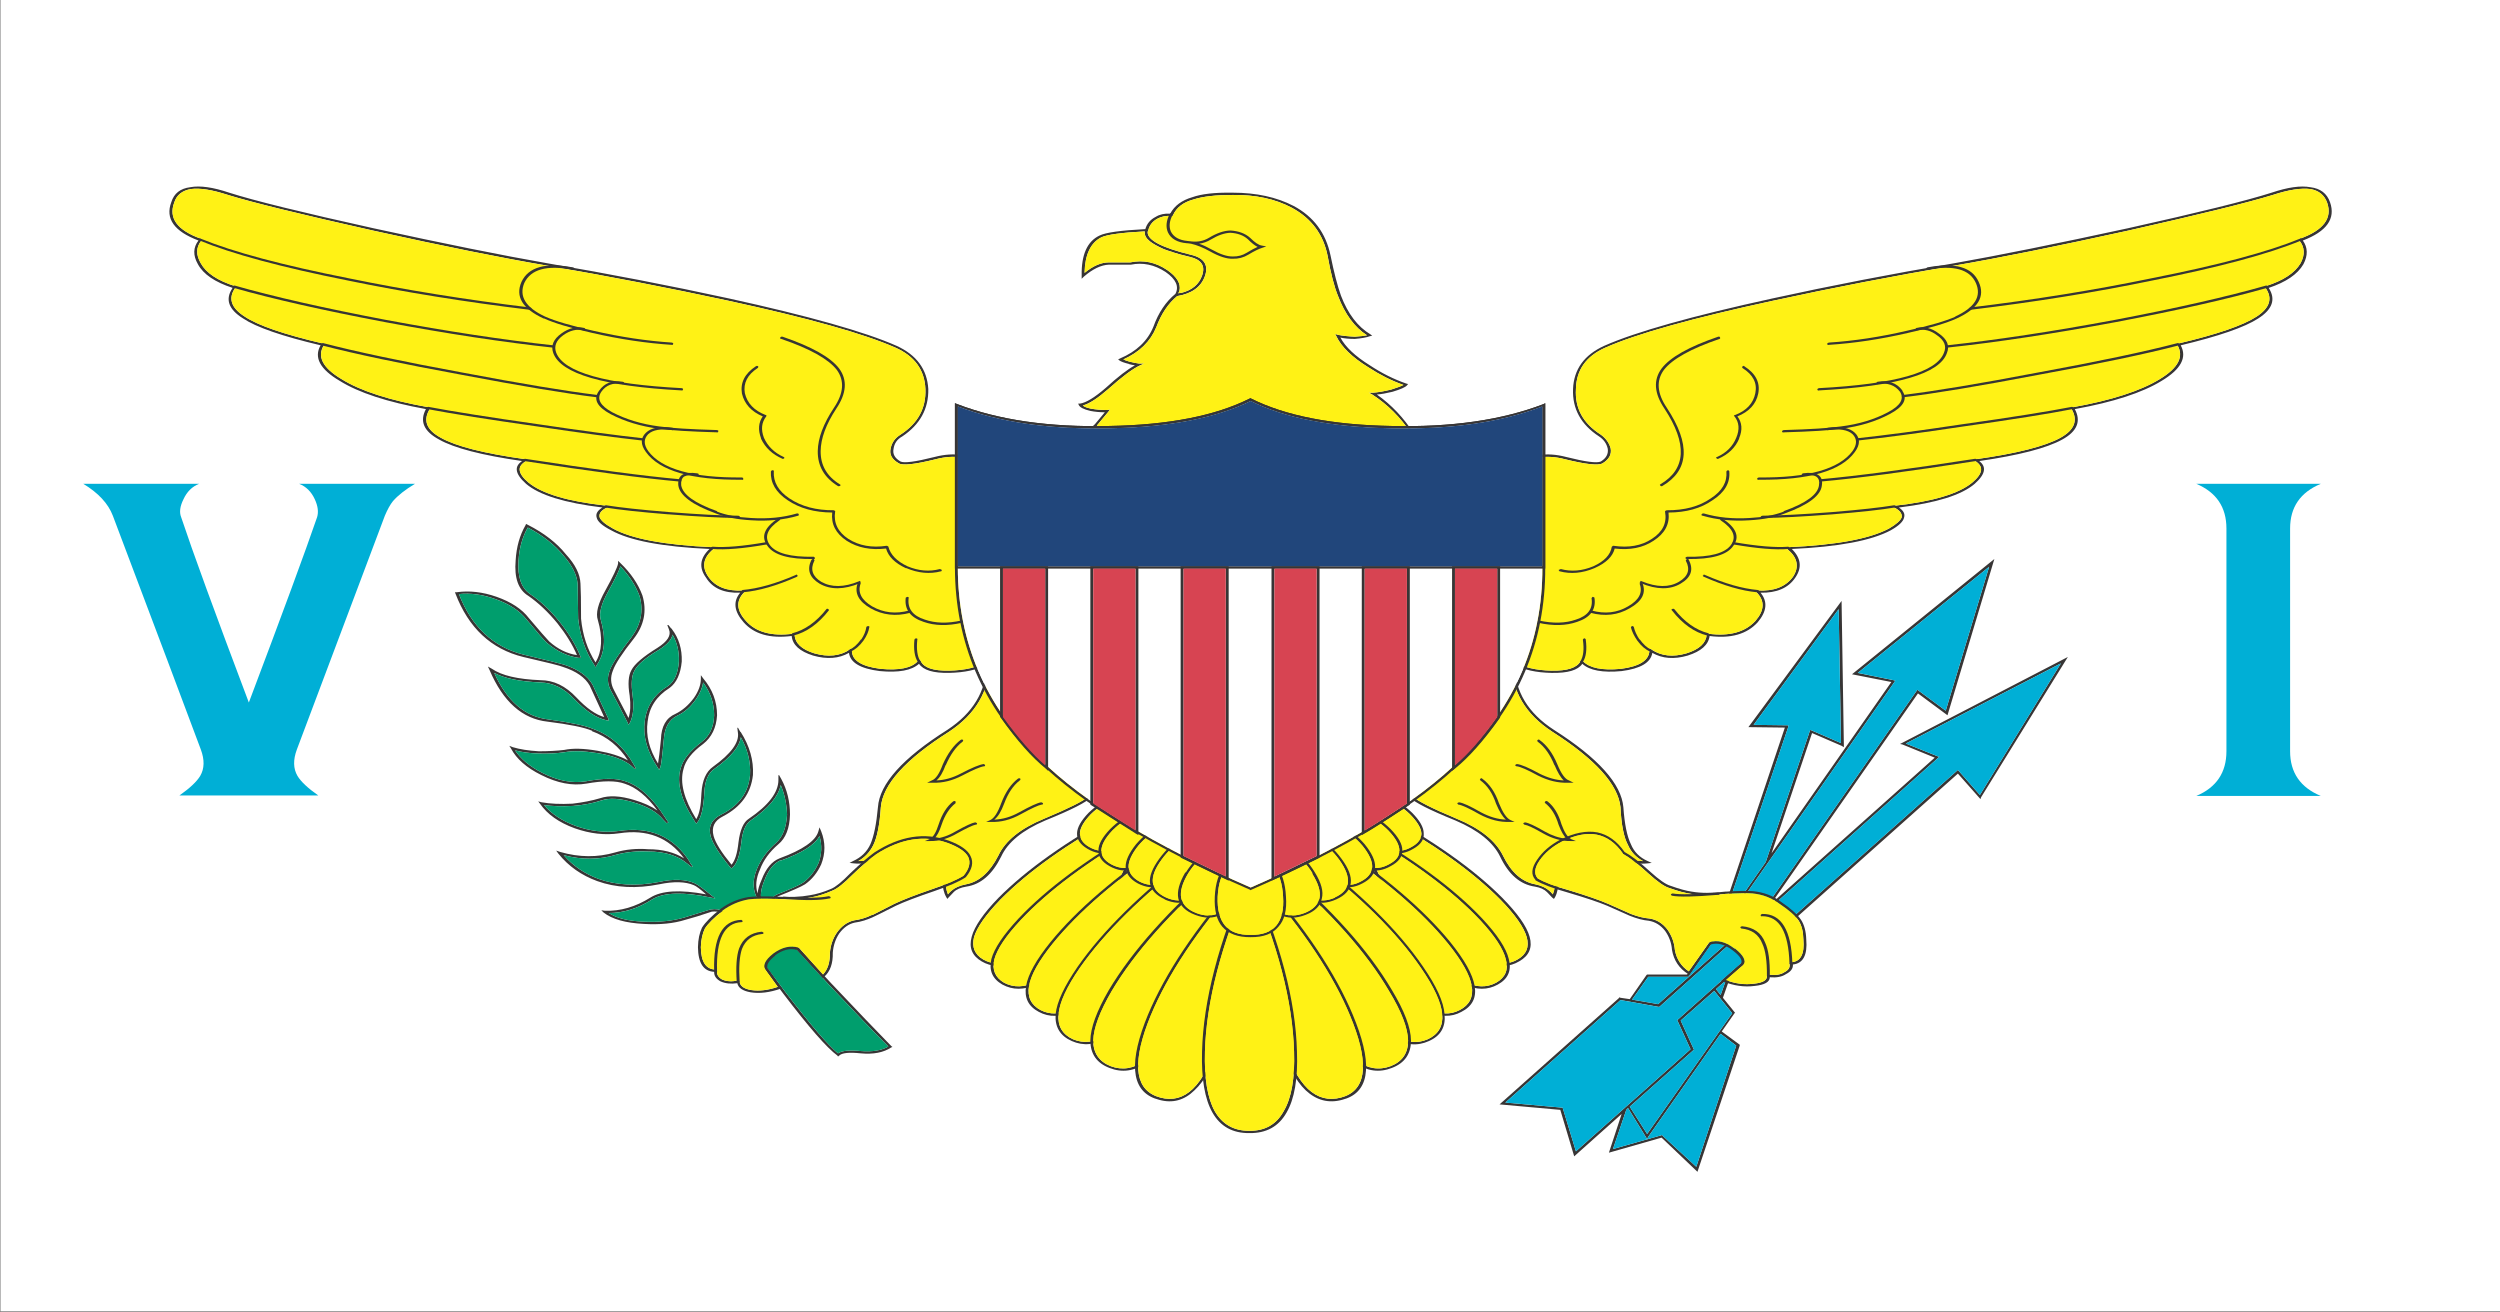 <svg xmlns="http://www.w3.org/2000/svg" xmlns:xlink="http://www.w3.org/1999/xlink" preserveAspectRatio="none" width="200" height="105"><rect width="100%" height="100%" fill="#808080" stroke="none"/><defs><path fill="#FFF" d="M182.5 465.5h216v-144h-216v144z" id="a"/><path fill="#00AFD6" d="M189.65 374.7q1.95 1.5 2.55 3.5 5.65 19 7.6 25.65.5 1.7-.05 2.9-.45.95-1.8 2.15h12q-1.35-1.2-1.8-2.15-.55-1.2-.05-2.9l7.6-25.65q.35-1.05.7-1.6.65-.95 1.9-1.9h-10q.9.45 1.35 1.7.4 1.1.2 1.95-1.5 5.55-5.9 20.35-4.4-14.8-5.85-20.35-.25-.8.2-1.95.45-1.25 1.35-1.7h-10z" id="b"/><path fill="#00AFD6" d="M372.2 374.7q2.6 1.4 2.6 4.9v24.45q0 3.5-2.6 4.9h10.75q-2.65-1.4-2.65-4.9V379.6q0-3.5 2.65-4.9H372.2z" id="c"/><g id="d"><path fill="#373535" d="M288.95 342.75q-2.3-.05-3.5.5-1.35.5-1.9 1.8-.75-.05-1.25.35-.7.45-.9 1.35-3.15.2-3.95.7-1.6.95-1.55 4.4v.35l.2-.25q1.15-1.25 2.15-1.3H280.15q1.55-.4 3 .8 1.35 1.2.85 2.4-1.25 1.3-1.9 3.6-.75 2.35-2.9 3.5l-.15.1.1.1q.2.2.85.4h-.05q.3.1.55.15-.95.65-2.5 2.45-1.45 1.6-2.25 1.75h-.15l.05.15q.15.4 1 .65.6.15 1.25.15-.8 1.2-.85 1.3-.85 1.1-1.6 1.4l-.45.2.05.05 29.65-.4-.1-.2q-1.3-2.6-3.2-4.3.55-.05 1.35-.3 1.05-.4 1.25-.7l.1-.15-.15-.05q-1.6-.7-3.15-2-1.9-1.5-2.55-3.05.5.15 1.25.15.9-.1 1.3-.3l.2-.05-.15-.15q-1.65-1.25-2.55-4.25-.45-1.6-.9-4.4-.6-3.7-3.2-5.45-2.2-1.45-5.25-1.45m-5.3 2.55h.1l.05-.1q.45-1.25 1.75-1.7 1.2-.5 3.4-.5 2.95-.05 5.1 1.4 2.55 1.75 3.1 5.3.4 2.85.9 4.4.9 3 2.5 4.3-.4.1-1.05.15-.9-.05-1.45-.2l-.25-.1.1.25q.65 1.75 2.75 3.4 1.5 1.25 3.05 1.95-.3.2-1.05.5-.95.3-1.6.35h-.35l.3.2q2 1.65 3.35 4.25l-28.3.4q.6-.45 1.2-1.25v-.05q.05-.1.95-1.45l.15-.25-.25.05q-.75 0-1.4-.15-.55-.15-.7-.35.8-.25 2.2-1.8 1.8-2.05 2.75-2.6l.35-.2h-.45q-.3-.05-.8-.2-.4-.15-.55-.25 2.1-1.2 2.85-3.55.65-2.2 1.8-3.4 1.9-.4 2.4-2.2.5-1.85-1.25-2.35-3.7-1.15-3.7-2.45 0-.1.05-.2.15-.85.8-1.3.5-.35 1.2-.3m-2.3 1.7v.05q-.05.55.45 1.05.4.4 1.2.85.3.15.7.3.05 0 .1.05.6.25 1.45.5 1.5.45 1.05 2.05-.4 1.45-1.8 1.9-.15 0-.25.05l.1-.3q.2-1.15-1.05-2.25-1.5-1.3-3.2-.85h-1.85q-1 0-2.1 1.15.05-3 1.45-3.9.75-.45 3.75-.65m-59.6 39.6l.05.15q1.7 5.65 5.85 6.95 3.1.9 3.45 1.1 1.7.7 2.3 2.05.3.8 1.25 3.45-1.1-.4-2.4-2.15-1.4-1.9-3.1-1.9-2.95-.15-4.2-1.25l-.35-.25.15.4q1.75 5.2 5 5.65 2.85.45 3.85 1v.05q1.95.9 3.1 3.2-1-.7-2.6-1.05-1.8-.4-2.9-.1-.95.15-2.2.15-1.35-.1-2.25-.45l-.3-.15.15.3q.7 1.7 2.6 2.9 2.1 1.35 3.9.95 2.2-.5 3.3 0 1.5.6 2.85 2.95-.8-.7-2-1.15-1.8-.7-2.95-.2-1.05.4-2.4.6-1.55.1-2.65-.15l-.3-.1.15.25q.95 1.75 3 2.7 2 .9 3.85.55 3.6-.7 5.6 2.75-1.25-1-3.1-1-1.5-.15-2.85.35-2.3.85-4.75-.05l-.35-.15.2.35q1.3 2.05 3.35 3 2.4 1.1 5.35.35 1.9-.5 3 .1.3.15 1.05 1-3.35-.8-4.8.35-1.95 1.55-3.95 1.45l-.3-.05.2.25q1.1 1.1 3.5 1.25 2.05.15 3.55-.45.9-.3 2.3-.9.95-.15 1.6 1v-.05q1.95 3.65 4.6 8.1 3.3 5.5 4.65 6.75l.05.1.1-.1q.35-.45 1.85-.25 1.65.2 2.65-.65l.1-.05-.1-.1q-1.85-2.4-5.2-6.9-3.5-4.75-4.55-6.45-1.35-1.95-.05-3.05h-.05q1.9-.95 2.4-1.35.9-.8 1.4-2.2.55-1.8 0-3.6l-.15-.45-.1.45q-.35 1.55-3.35 2.95-1 .5-1.55 2.35-.3.85-.35 1.5-.3-1.2.2-2.6.45-1.55 1.6-2.8.95-1 1-3.25 0-2.15-.75-3.9l-.2-.45-.05.05v.5q0 2.05-2.55 4.25-.7.55-.9 2.6-.15 1.8-.6 2.45-1.3-2-1.55-3.15-.3-1.45.8-2.15 2.35-1.55 2.6-4.55.1-2.4-1.05-4.7l-.05-.05-.2-.45-.05.05.05.5q.2 1.6-2.15 3.75-.9.8-1 2.9-.05 2.05-.45 2.85-1.6-3.3-1.1-5.5.25-1.4 1.7-2.75 1.1-1.1 1.2-3.15 0-2.25-1.2-4.05l-.2-.35v.4q0 1-.6 2.1-.7 1.2-1.6 1.75-1.2.65-1.25 2.8-.15 1.95-.25 2.65-1.15-2.35-.9-4.6.2-2.35 1.9-3.7.9-.85 1.05-2.9.05-2.05-.85-3.55v-.05h-.05l-.25-.4h-.1l.15.5q.3.95-1 2-1.85 1.45-2.25 2.45-.4.9-.15 2.8.15 1.5-.1 2.45-.9-2.2-1.25-3.05-.45-1.05-.1-2.15.3-1.1 1.8-3.5 1.35-2.2.75-4.75-.55-1.9-1.9-3.55l-.2-.25v.3q-.1.65-1.1 2.95-.95 2.15-.65 3.25.65 2.85-.2 4.65-1.05-2.1-1.25-4.8 0-2.9-.05-3.85-.05-1.55-1.25-3.2-1.2-1.9-3.3-3.25l-.15-.1-.05.15q-.75 1.65-.85 3.85-.2 2.9 1.1 3.9 1.3 1.15 2.5 3 1.1 1.75 1.7 3.5-1.3-.25-2.4-1.5-.35-.45-1.75-2.55-.9-1.5-2.8-2.35-1.8-.8-3.45-.5h-.15m6.3-7.1q1.95 1.3 3.1 3.1 1.1 1.6 1.2 3.05 0 .95.05 3.85.25 2.9 1.4 5.1l.1.25.1-.25q1.05-1.9.35-5-.25-1.05.65-3.1.85-1.95 1.05-2.75 1.15 1.55 1.65 3.25.55 2.4-.7 4.55-1.5 2.45-1.85 3.55v.05q-.4 1.15.1 2.3.4.9 1.4 3.4l.1.3.15-.3q.4-1.1.2-2.95t.15-2.65q.35-1 2.15-2.35 1.05-.85 1.15-1.65.6 1.3.55 2.95-.1 1.95-.95 2.7-1.75 1.35-2 3.85-.25 2.45 1.1 5.05l.15.3.1-.3q.1-.25.3-3.05.1-1.95 1.15-2.6.95-.55 1.65-1.85.5-.95.6-1.8.95 1.65.95 3.6-.05 1.95-1.1 2.95-1.5 1.45-1.8 2.9-.55 2.35 1.25 5.85l.1.2.1-.15q.5-.8.6-3.2.05-2 .9-2.7 2.1-1.9 2.25-3.45.9 2.05.8 4.15-.2 2.9-2.5 4.35-1.25.8-.9 2.4.3 1.25 1.7 3.4l.1.1.1-.1q.55-.65.75-2.75.15-1.85.8-2.4 2.3-2 2.6-3.9.5 1.5.55 3.25-.1 2.15-.95 3.1-1.15 1.3-1.65 2.85-.65 1.95.15 3.55 0 .05.05.1l.25.45.15-.05-.15-.5q-.3-.75.2-2.3.5-1.7 1.4-2.2v.05q2.75-1.25 3.35-2.7.35 1.5-.1 3.05v-.05q-.45 1.3-1.3 2.1-.45.4-2.35 1.35-1.45 1.2 0 3.4 1.05 1.65 4.55 6.45 3.3 4.45 5.15 6.8-.9.65-2.35.5-1.5-.2-2 .25-1.3-1.35-4.5-6.65-2.65-4.4-4.6-8.05-.75-1.3-1.85-1.1h-.05q-1.4.55-2.3.9-1.5.55-3.45.45-2.05-.1-3.05-.95 1.9 0 3.75-1.5 1.5-1.15 5.05-.2l.4.1-.3-.3q-1.1-1.15-1.45-1.35-1.2-.7-3.15-.15-2.9.7-5.2-.35-1.8-.85-3-2.6 2.35.8 4.55-.05 1.35-.45 2.75-.35 2.15 0 3.4 1.35l.35.35.1-.05-.25-.45v-.05q-2.1-4.2-6.15-3.4-1.8.3-3.7-.55-1.8-.85-2.75-2.3 1.05.2 2.45.1h.05q1.4-.15 2.45-.6 1.05-.45 2.75.2 1.8.65 2.6 1.9l.3.4.15-.1-.25-.45q0-.05-.05-.1-1.6-3.2-3.4-3.95-1.15-.55-3.45 0-1.75.35-3.7-.9-1.65-1.05-2.4-2.5.85.3 2.05.35 1.25.05 2.25-.15 1.05-.25 2.8.1 1.95.4 2.9 1.35l.35.4.1-.05-.2-.45q-1.25-2.85-3.5-3.9-1-.55-3.9-1.05-3-.45-4.65-5.1 1.3.9 4 1.05 1.6.05 2.9 1.8 1.5 2 2.8 2.35l.2.05-.05-.25q-1.05-2.85-1.35-3.7-.65-1.45-2.45-2.2-.35-.15-3.5-1.1-3.95-1.25-5.6-6.65 1.5-.2 3.15.55 1.8.8 2.7 2.25 1.4 2.15 1.75 2.55 1.3 1.4 2.75 1.65h.2l-.05-.15q-.6-1.9-1.8-3.8-1.2-1.9-2.55-3.05-1.15-1-1-3.7.1-2.05.8-3.6m-25.8-36.75q-2.1-.9-3.35-.6-1.3.2-1.65 1.65-.8 2.7 2.35 4.2-.7 1.15-.05 2.6.7 1.65 3 2.6-1 1.85.9 3.35 1.7 1.45 6.7 2.95-.9 2 1.65 3.9 2.45 1.95 7.45 3.1-.85 2 1.15 3.35 1.95 1.4 7.15 2.35-.5.45-.45 1 .05.65.8 1.5 1.7 1.85 6.6 2.6-.65.5-.5 1.1.1.65 1.25 1.4 2.4 1.7 8.5 2.05-1.25 1.5-.3 3.15.85 1.75 2.95 1.65-.95 1.45.3 3.25 1.35 1.95 4.15 1.5.1 1.45 1.85 2.15 1.8.65 3.1-.3.15 1.6 2.65 2 2.45.3 3.4-.8.55 1.05 2.6 1 2-.05 3.25-.9-.1 4.4-3.4 7.15-5.8 4.65-6 8.5-.2 2.75-.65 4.05-.45 1.25-1.5 1.85l-.3.2.35.05q1 .15 2.6-.4 1.25-.5 1.9-1.05-.1.5-.1 1.3-.05 1.2-.35 1.8l-.1.25.25-.05q1.35-.3 2.55-1.4.9-.85 1.3-1.05-.7 2.85-.05 4.3l.1.2.1-.15q.25-.35.45-.6.35-.45 1.1-.6 1.85-.35 3-3.3.85-2.35 3.8-3.95 3.4-1.75 3.95-2.55l.05-.05V409l-9-36.25-.05-.05v-.05q-1.95-1.75-4.5-.9-2.5.8-2.95.5-.75-.55-.6-1.4.1-.9.75-1.35 2.3-1.95 2.25-5.2-.15-3.25-2.75-4.75-4.1-2.3-14.5-5.2-7.6-2.1-15.65-3.85-5.85-1.3-15.05-3.85-9.25-2.6-12.45-3.9m-3.3-.4q1.15-.2 3.2.65 3.2 1.25 12.5 3.9 9.25 2.6 15.05 3.85 8 1.75 15.65 3.85 10.35 2.85 14.45 5.15 2.5 1.4 2.6 4.55.1 3.15-2.15 5-.7.55-.85 1.5-.2 1 .7 1.65.5.4 3.2-.45 2.4-.8 4.2.85l9 36.15q-.65.75-3.85 2.45-3.05 1.6-3.95 4.05-1.1 2.75-2.8 3.15-.8.2-1.25.7-.15.15-.3.4-.5-1.5.25-4.2l.05-.2-.2.05q-.45.05-1.65 1.2-1.05 1-2.25 1.3.25-.65.3-1.7.05-1.3.25-1.75l.15-.45-.1-.05-.3.4q-.55.75-2.15 1.35-1.25.4-2.1.4.85-.6 1.3-1.75.5-1.3.65-4.15.25-3.75 5.9-8.3 3.45-2.9 3.5-7.6v-.25l-.2.15q-1.25.95-3.3 1-2.05.05-2.45-1.05l-.1-.2-.15.2q-.8 1.15-3.25.85-2.45-.4-2.45-2l-.05-.25-.15.15q-1.25 1.05-3.05.4-1.65-.65-1.7-2.05v-.15l-.15.05q-2.75.45-4.05-1.4-1.25-1.75-.15-3.15l.15-.25-.25.05q-2.1.15-3-1.5-.9-1.65.45-3.05l.15-.2H244q-6.2-.35-8.6-2.05-1-.7-1.15-1.25-.1-.6.65-1.05l.25-.15-.3-.05q-5-.7-6.75-2.55-.7-.75-.75-1.35-.05-.55.55-1l.2-.15-.25-.05q-5.35-.95-7.3-2.35-1.9-1.3-.95-3.2l.05-.1-.15-.05q-5.1-1.15-7.55-3.1-2.45-1.85-1.5-3.75l.05-.1-.15-.05q-5.05-1.5-6.75-2.95-1.8-1.45-.8-3.2l.1-.1-.15-.05q-2.25-.9-2.95-2.5-.65-1.4.05-2.5l.1-.15-.15-.05q-3.05-1.4-2.3-3.95.3-1.25 1.45-1.5m155.8 40.6l-12.3 12.65 3.4.85-10.35 18.8 3.5-13.2 2.55 1.4.2.15-.2-16.05-8.05 13.85 3.15.05-6 22.7-2.45 4.4h-3.45l-.05.05-1.45 2.65-.8-.15-.1-.05-.05.1L312 442.8l5.25.6 1.2 5.1 4.1-4.65-1.1 4.25 4.55-1.65 3.1 3.75 3.65-13.85v-.1l-1.55-1.45 1.1-2 .05-.05-1.05-1.65.65-2.35 19.65-22.25 1.95 2.8.05-.2 7.5-15.4-14.5 9.55.2.05 2.8 1.45-14.15 16.05 12.7-23.1 2.55 2.4 4.05-17.15m-11.8 12.5l11.35-11.65-3.75 15.8-2.45-2.3-13.35 24.3-9.05 10.2-2.25-.5 1.4-2.5h3.5v-.1l17.85-32.4-.15-.05-3.1-.8m-25.5 47.7h-.1l-4.85-.55 9.95-11.25 3.3.75h.05l.05-.05 24.15-27.4-.15-.05-2.75-1.4 13.4-8.8-7 14.45-1.9-2.75-24.2 27.4-.05.05 1.15 3.2-9.9 11.2-1.15-4.8m5.5.25l.15-.2 1.65 3.4.1-.25 6.25-11.3 1.35 1.3-3.45 13.3-2.9-3.4-.05-.1-.1.05-4.15 1.5 1.15-4.3m18.55-40.25l-2.65-1.45-.05.15-3.8 14.35-3.85 7 5.8-21.85v-.15l-3-.05 7.35-12.7.2 14.7m-10.8 27l.85-.95-.45 1.6-.4-.65m-.15.2l1.55 2.45-7.35 13.25-1.5-3 5.5-6.2.05-.05-1.15-3.2 2.9-3.25m51.5-88.2q-1.25-.3-3.35.6-3.2 1.3-12.4 3.9-9.25 2.55-15.05 3.85-8.1 1.75-15.65 3.85-10.45 2.9-14.55 5.2-2.6 1.5-2.7 4.75-.1 3.25 2.25 5.2.6.5.75 1.35.1.85-.6 1.4-.5.3-3-.5-2.55-.85-4.45.9l-.05.05v.05l-9 36.25v.1q.55.8 3.95 2.55 2.95 1.6 3.85 3.95 1.1 2.95 3 3.3.7.15 1.05.6.2.25.45.6l.15.15.1-.2q.6-1.45-.1-4.3.4.2 1.35 1.05 1.15 1.1 2.55 1.4l.25.05-.15-.25q-.3-.6-.3-1.8-.05-.8-.1-1.3.6.55 1.85 1.05 1.6.55 2.65.4l.35-.05-.35-.2q-1.05-.6-1.45-1.85-.5-1.3-.65-4.05-.25-3.85-6-8.5-3.35-2.75-3.4-7.15 1.2.85 3.2.9 2.1.05 2.65-1 .95 1.1 3.4.8 2.45-.4 2.65-2 1.3.95 3.05.3 1.75-.7 1.9-2.15 2.75.45 4.15-1.5 1.2-1.8.25-3.25 2.1.05 3-1.65.9-1.65-.3-3.15 6.05-.35 8.55-2.05 1.05-.75 1.15-1.4.15-.6-.45-1.1 4.85-.75 6.55-2.6.75-.85.8-1.5.05-.55-.4-1 5.15-.95 7.15-2.35 1.95-1.35 1.1-3.35 5-1.15 7.5-3.1 2.5-1.9 1.65-3.9 4.95-1.5 6.7-2.95 1.85-1.5.9-3.35 2.25-.95 3-2.6.6-1.45-.05-2.6 3.1-1.5 2.35-4.2-.4-1.45-1.7-1.65m-3.25.85q2.05-.85 3.25-.65 1.1.25 1.45 1.5.7 2.55-2.35 3.95l-.1.05.05.15q.7 1.1.1 2.5-.75 1.6-3 2.5l-.1.05.05.1q1 1.75-.75 3.2-1.75 1.45-6.75 2.95l-.15.05.05.1q.9 1.9-1.5 3.75-2.5 1.95-7.55 3.1l-.15.05.05.1q.9 1.9-.95 3.2-2 1.4-7.3 2.35l-.3.05.25.15q.55.45.5 1-.05.6-.75 1.35-1.75 1.85-6.7 2.55l-.3.05.25.15q.7.45.65 1.05-.15.55-1.1 1.25-2.5 1.7-8.7 2.05h-.25l.15.2q1.35 1.4.5 3.05-.95 1.65-3.05 1.5l-.25-.05.15.25q1.1 1.4-.1 3.15-1.35 1.85-4.05 1.4l-.15-.05v.15q-.1 1.4-1.75 2.05-1.75.65-3-.4l-.2-.15v.25q-.05 1.6-2.45 2-2.45.3-3.3-.85l-.1-.15-.1.15q-.45 1.1-2.5 1.05-2.05-.05-3.25-1l-.2-.15v.25q0 4.7 3.5 7.6 5.6 4.55 5.9 8.3.1 2.85.65 4.15.4 1.15 1.3 1.75-.9 0-2.15-.4-1.6-.6-2.1-1.35h-.05l-.3-.4-.1.05.2.45q.15.45.25 1.75 0 1.05.25 1.7-1.2-.3-2.2-1.3-1.25-1.15-1.65-1.2l-.2-.05.05.2q.7 2.7.2 4.2-.15-.25-.3-.4-.45-.5-1.2-.7-1.75-.4-2.8-3.15-.95-2.45-4-4.05-3.2-1.7-3.8-2.45l9-36.15q1.75-1.65 4.15-.85 2.7.85 3.25.45.85-.65.7-1.65-.2-.9-.85-1.5-2.3-1.85-2.15-5 .05-3.15 2.55-4.55 4.1-2.3 14.5-5.15 7.6-2.1 15.65-3.85 5.75-1.25 15.05-3.85 9.25-2.65 12.45-3.9z"/><path fill="#FFF215" d="M281.35 347.05V347q-3 .2-3.75.65-1.4.9-1.45 3.9 1.1-1.15 2.1-1.15h1.85q1.7-.45 3.2.85 1.25 1.1 1.05 2.25l-.1.3q.1-.05.25-.05 1.4-.45 1.8-1.9.45-1.6-1.05-2.05-.85-.25-1.45-.5-.05-.05-.1-.05-.4-.15-.7-.3-.8-.45-1.2-.85-.5-.5-.45-1.05m2.4-1.75h-.1q-.7-.05-1.2.3-.65.45-.8 1.3-.05.1-.05.2 0 1.3 3.7 2.45 1.75.5 1.25 2.35-.5 1.8-2.4 2.2-1.15 1.2-1.8 3.4-.75 2.35-2.85 3.55.15.1.55.25.5.15.8.2h.45l-.35.2q-.95.55-2.75 2.6-1.4 1.55-2.2 1.8.15.2.7.35.65.15 1.4.15l.25-.05-.15.25q-.9 1.35-.95 1.45v.05q-.6.8-1.2 1.25l28.3-.4q-1.35-2.6-3.35-4.25l-.3-.2h.35q.65-.05 1.6-.35.75-.3 1.05-.5-1.55-.7-3.05-1.95-2.1-1.65-2.75-3.4l-.1-.25.25.1q.55.15 1.45.2.65-.05 1.05-.15-1.6-1.3-2.5-4.3-.5-1.55-.9-4.4-.55-3.55-3.1-5.3-2.15-1.45-5.1-1.4-2.2 0-3.4.5-1.3.45-1.75 1.7l-.05.1m-81.6-2.3q-2.05-.85-3.2-.65-1.15.25-1.45 1.5-.75 2.55 2.3 3.95l.15.05-.1.15q-.7 1.1-.05 2.5.7 1.6 2.95 2.5l.15.05-.1.1q-1 1.75.8 3.2 1.7 1.45 6.75 2.95l.15.05-.05.1q-.95 1.9 1.5 3.75 2.45 1.95 7.55 3.1l.15.05-.05.1q-.95 1.9.95 3.2 1.95 1.4 7.3 2.35l.25.05-.2.15q-.6.45-.55 1 .05.6.75 1.35 1.75 1.85 6.75 2.55l.3.05-.25.15q-.75.45-.65 1.05.15.55 1.15 1.25 2.4 1.7 8.6 2.05h.25l-.15.2q-1.35 1.4-.45 3.05.9 1.65 3 1.5l.25-.05-.15.25q-1.1 1.4.15 3.15 1.3 1.85 4.05 1.4l.15-.05v.15q.05 1.4 1.7 2.05 1.8.65 3.05-.4l.15-.15.05.25q0 1.6 2.45 2 2.45.3 3.25-.85l.15-.2.1.2q.4 1.1 2.45 1.05 2.05-.05 3.3-1l.2-.15v.25q-.05 4.7-3.5 7.6-5.65 4.55-5.9 8.3-.15 2.85-.65 4.15-.45 1.15-1.3 1.75.85 0 2.1-.4 1.6-.6 2.15-1.35l.3-.4.1.05-.15.45q-.2.45-.25 1.75-.05 1.05-.3 1.7 1.2-.3 2.25-1.3 1.2-1.15 1.65-1.2l.2-.05-.05.2q-.75 2.7-.25 4.2.15-.25.3-.4.45-.5 1.25-.7 1.7-.4 2.8-3.15.9-2.45 3.95-4.05 3.2-1.7 3.85-2.45l-9-36.15q-1.8-1.65-4.2-.85-2.7.85-3.2.45-.9-.65-.7-1.65.15-.95.85-1.5 2.25-1.85 2.15-5-.1-3.15-2.6-4.55-4.1-2.3-14.45-5.15-7.65-2.1-15.65-3.85-5.8-1.25-15.05-3.85-9.3-2.65-12.5-3.9m179.9-.65q-1.2-.2-3.25.65-3.2 1.25-12.45 3.9-9.3 2.6-15.05 3.85-8.05 1.75-15.65 3.85-10.4 2.85-14.5 5.15-2.5 1.4-2.55 4.55-.15 3.15 2.15 5 .65.6.85 1.5.15 1-.7 1.65-.55.4-3.25-.45-2.4-.8-4.15.85l-9 36.15q.6.75 3.8 2.45 3.05 1.6 4 4.05 1.05 2.75 2.8 3.15.75.2 1.2.7.15.15.3.4.5-1.5-.2-4.2l-.05-.2.2.05q.4.05 1.65 1.2 1 1 2.2 1.3-.25-.65-.25-1.7-.1-1.3-.25-1.75l-.2-.45.1-.05.3.4h.05q.5.75 2.1 1.35 1.25.4 2.15.4-.9-.6-1.3-1.75-.55-1.3-.65-4.15-.3-3.75-5.9-8.3-3.5-2.9-3.5-7.6v-.25l.2.15q1.2.95 3.25 1 2.05.05 2.5-1.05l.1-.15.1.15q.85 1.15 3.3.85 2.4-.4 2.45-2v-.25l.2.15q1.25 1.05 3 .4 1.65-.65 1.75-2.05v-.15l.15.05q2.7.45 4.05-1.4 1.2-1.75.1-3.15l-.15-.25.25.05q2.1.15 3.05-1.5.85-1.65-.5-3.05l-.15-.2h.25q6.2-.35 8.7-2.05.95-.7 1.1-1.25.05-.6-.65-1.05l-.25-.15.3-.05q4.95-.7 6.7-2.55.7-.75.75-1.35.05-.55-.5-1l-.25-.15.3-.05q5.3-.95 7.3-2.35 1.85-1.3.95-3.2l-.05-.1.15-.05q5.05-1.15 7.55-3.1 2.4-1.85 1.5-3.75l-.05-.1.15-.05q5-1.5 6.75-2.95 1.75-1.45.75-3.2l-.05-.1.1-.05q2.25-.9 3-2.5.6-1.4-.1-2.5l-.05-.15.1-.05q3.05-1.4 2.35-3.95-.35-1.25-1.45-1.5z"/><path fill="#009E6D" d="M231.15 382.6q-1.15-1.8-3.1-3.1-.7 1.55-.8 3.6-.15 2.7 1 3.7 1.35 1.15 2.55 3.05 1.2 1.9 1.8 3.8l.05.15h-.2q-1.45-.25-2.75-1.65-.35-.4-1.75-2.55-.9-1.45-2.7-2.25-1.65-.75-3.15-.55 1.65 5.4 5.6 6.65 3.15.95 3.5 1.1 1.8.75 2.45 2.2.3.85 1.35 3.7l.05.25-.2-.05q-1.3-.35-2.8-2.35-1.3-1.75-2.9-1.8-2.7-.15-4-1.05 1.65 4.65 4.65 5.1 2.9.5 3.9 1.05 2.25 1.05 3.5 3.9l.2.45-.1.05-.35-.4q-.95-.95-2.9-1.35-1.75-.35-2.8-.1-1 .2-2.25.15-1.2-.05-2.05-.35.75 1.45 2.4 2.5 1.95 1.25 3.7.9 2.3-.55 3.45 0 1.8.75 3.4 3.95.05.05.05.1l.25.45-.15.1-.3-.4q-.8-1.25-2.6-1.9-1.7-.65-2.75-.2t-2.45.6h-.05q-1.4.1-2.45-.1.95 1.45 2.75 2.3 1.9.85 3.7.55 4.05-.8 6.15 3.4v.05l.25.45-.1.05-.35-.35q-1.25-1.35-3.4-1.35-1.4-.1-2.75.35-2.2.85-4.55.05 1.2 1.75 3 2.6 2.3 1.05 5.2.35 1.95-.55 3.15.15.35.2 1.45 1.35l.3.3-.4-.1q-3.55-.95-5.05.2-1.85 1.5-3.75 1.5 1 .85 3.05.95 1.95.1 3.45-.45.9-.35 2.3-.9h.05q1.1-.2 1.85 1.1 1.95 3.65 4.6 8.05 3.2 5.3 4.5 6.65.5-.45 2-.25 1.45.15 2.35-.5-1.85-2.35-5.15-6.8-3.5-4.8-4.55-6.45-1.45-2.2 0-3.4 1.9-.95 2.35-1.35.85-.8 1.3-2.1v.05q.45-1.55.1-3.05-.6 1.45-3.35 2.7V416q-.9.5-1.4 2.2-.5 1.55-.2 2.3l.15.5-.15.05-.25-.45q-.05-.05-.05-.1-.8-1.6-.15-3.55.5-1.55 1.65-2.85.85-.95.95-3.1-.05-1.75-.55-3.25-.3 1.9-2.6 3.9-.65.55-.8 2.4-.2 2.1-.75 2.75l-.1.1-.1-.1q-1.4-2.15-1.7-3.4-.35-1.6.9-2.4 2.3-1.45 2.5-4.35.1-2.1-.8-4.15-.15 1.55-2.25 3.45-.85.7-.9 2.7-.1 2.4-.6 3.2l-.1.15-.1-.2q-1.8-3.5-1.25-5.85.3-1.45 1.8-2.9 1.05-1 1.1-2.95 0-1.95-.95-3.6-.1.85-.6 1.8-.7 1.3-1.65 1.85-1.05.65-1.15 2.6-.2 2.8-.3 3.05l-.1.3-.15-.3q-1.35-2.6-1.1-5.05.25-2.5 2-3.85.85-.75.95-2.7.05-1.65-.55-2.95-.1.8-1.15 1.65-1.8 1.35-2.15 2.35-.35.8-.15 2.65.2 1.85-.2 2.95l-.15.3-.1-.3q-1-2.5-1.4-3.4-.5-1.15-.1-2.3v-.05q.35-1.1 1.85-3.55 1.25-2.15.7-4.55-.5-1.7-1.65-3.25-.2.8-1.05 2.75-.9 2.05-.65 3.1.7 3.1-.35 5l-.1.25-.1-.25q-1.15-2.2-1.4-5.1-.05-2.9-.05-3.85-.1-1.45-1.2-3.05z"/><path fill="#00AFD6" d="M332.1 432.8l-1.55-2.45-2.9 3.25 1.15 3.2-.05.05-5.5 6.2 1.5 3 7.35-13.25m-.55-3.6l-.85.95.4.65.45-1.6m7.3-27.5l2.65 1.45-.2-14.7-7.35 12.7 3 .05v.15l-5.8 21.85 3.85-7 3.8-14.35.05-.15m-15.75 41.5l-.15.2-1.15 4.3 4.15-1.5.1-.05.05.1 2.9 3.4 3.45-13.3-1.35-1.3-6.25 11.3-.1.25-1.65-3.4m-5.75-.05h.1l1.15 4.8 9.9-11.2-1.15-3.2.05-.05 24.2-27.4 1.9 2.75 7-14.45-13.4 8.8 2.75 1.4.15.05-24.15 27.4-.05.05h-.05l-3.3-.75-9.95 11.25 4.85.55m36.95-59.35l-11.35 11.65 3.1.8.15.05-17.85 32.4v.1h-3.5l-1.4 2.5 2.25.5 9.05-10.2 13.35-24.3 2.45 2.3 3.75-15.8z"/></g><g id="e"><path fill="#373535" d="M315.25 415.95q-.747 1.377-.15 2.2v.05q.88.663 2.8 1.35 2.297.862 3.4 1.45.8.45 1.95 1.1.914.467 1.65.55.828.177 1.4 1.1.532.94.6 2.1.233 1.725 1.4 2.65l.1.1 1.85-3.35q.89-.334 1.9.65.974.952.7 1.45l-1.7 1.9.15.05q1.387.726 2.75.5 1.29-.175 1.3-.95.885.097 1.4-.35.629-.405.6-1.05 1.321-.187 1.15-2.75-.032-1.331-.45-2.15-.455-.874-1.7-1.95-1.045-1.026-2.45-1.2-.682-.077-2.35.05h-.05q-1.696.27-2.9 0-.715-.128-1.85-.65-.58-.215-1.7-1.5-1.364-1.593-2.25-2.2-.973-1.787-2.35-2.15-1.395-.333-3.2.8-1.294.87-2 2.2m.05 2.05q-.504-.727.15-1.95.694-1.27 1.95-2.1 1.695-1.068 3-.75 1.304.332 2.25 2.05v.05q.865.593 2.2 2.15 1.18 1.365 1.8 1.6 1.165.528 1.9.65 1.238.278 3 0 1.631-.123 2.3-.05 1.345.175 2.35 1.15 1.205 1.024 1.65 1.85.382.781.4 2.05.171 2.407-1.05 2.5l-.15.05v.1q.108.597-.45.95-.488.414-1.35.25h-.15v.15q.046.693-1.1.85-1.215.213-2.45-.4l1.5-1.65q.427-.652-.7-1.8h-.05q-1.14-1.117-2.15-.7l-.05.05-1.75 3.15q-.984-.843-1.2-2.35-.082-1.24-.65-2.25-.628-1.027-1.55-1.2-.714-.067-1.6-.5-1.15-.65-1.95-1.1-1.097-.612-3.4-1.5-1.85-.652-2.7-1.3z"/><path fill="#FFF215" d="M315.45 416.05q-.654 1.223-.15 1.95.85.648 2.7 1.3 2.303.888 3.4 1.5.8.45 1.95 1.1.886.433 1.6.5.922.173 1.55 1.2.568 1.01.65 2.25.216 1.507 1.2 2.35l1.75-3.15.05-.05q1.01-.417 2.15.7h.05q1.127 1.148.7 1.8l-1.5 1.65q1.235.613 2.45.4 1.146-.157 1.1-.85v-.15h.15q.862.164 1.35-.25.558-.353.45-.95v-.1l.15-.05q1.221-.093 1.05-2.5-.018-1.269-.4-2.05-.445-.826-1.65-1.85-1.005-.975-2.35-1.15-.669-.073-2.3.05-1.762.278-3 0-.735-.122-1.9-.65-.62-.235-1.8-1.6-1.335-1.557-2.2-2.15v-.05q-.946-1.718-2.25-2.05-1.305-.318-3 .75-1.256.83-1.95 2.1z"/></g><g id="f"><path fill="#373535" d="M265.9 417.85q.815-1.268.4-2.3-.344-.971-1.9-1.7-3.112-1.41-6.4 1.3-.786.71-2.1 2.3-1.071 1.398-1.65 1.7-.986.534-1.85.7-1.116.272-2.9.15-1.618-.078-2.4.05-1.304.277-2.4 1.3-1.17 1.177-1.6 2.05-.33.87-.35 2.15.025 2.62 1.4 2.7-.024.649.55 1.05.62.354 1.45.2.122.77 1.15 1 1.159.238 2.6-.4l.1-.05-1.2-2.15v.05q-.28-.583.65-1.5h-.05q1.003-.928 1.9-.6l2.25 3.1.1-.15q.778-.847.75-2.65.068-1.172.55-2.1.571-.988 1.35-1.2.799-.133 1.65-.65.108-.047 1.9-1.2 1.066-.638 3.3-1.6 1.919-.838 2.7-1.5l.05-.05m.2-2.2q.335.919-.4 2.05-.8.652-2.65 1.45-2.266.988-3.35 1.65-1.758 1.146-1.85 1.2h-.05q-.799.483-1.55.6-.871.238-1.5 1.35-.519.972-.6 2.2.022 1.567-.6 2.4l-2.05-2.9-.05-.05q-1.063-.413-2.2.65-1.071 1.083-.65 1.8l1.05 1.85q-1.261.553-2.3.35-.92-.195-1-.9v-.15h-.15q-.767.218-1.35-.1-.508-.353-.45-.95l.05-.15h-.15q-1.275.001-1.3-2.45.03-1.22.35-2.05.42-.827 1.55-1.95h-.05q1.054-.977 2.3-1.25.768-.123 2.35-.05 1.816.128 2.95-.15.886-.184 1.9-.75.621-.298 1.75-1.75 1.286-1.56 2.05-2.25 3.162-2.591 6.15-1.25 1.444.671 1.8 1.55z"/><path fill="#FFF215" d="M265.7 417.7q.735-1.131.4-2.05-.356-.879-1.8-1.55-2.988-1.341-6.15 1.25-.764.69-2.05 2.25-1.129 1.452-1.75 1.75-1.014.566-1.9.75-1.134.278-2.95.15-1.582-.073-2.35.05-1.246.273-2.3 1.25h.05q-1.13 1.123-1.55 1.95-.32.83-.35 2.05.025 2.451 1.3 2.45h.15l-.05.15q-.058.597.45.95.583.318 1.35.1h.15v.15q.08.705 1 .9 1.039.203 2.3-.35l-1.05-1.85q-.421-.717.65-1.8 1.137-1.063 2.2-.65l.05.05 2.05 2.9q.622-.833.6-2.4.081-1.228.6-2.2.629-1.112 1.5-1.35.751-.117 1.55-.6h.05q.092-.054 1.85-1.2 1.084-.662 3.35-1.65 1.85-.798 2.65-1.45z"/></g><g id="g"><path fill="#373535" d="M301.5 410.5l.1.35q2.486 7.954 5.9 12.8 3.738 5.35 6.2 3.45 1.293-.922.9-2.7-.377-1.703-2.35-4.25-3.658-4.688-10.45-9.4l-.3-.25m12.05 16.4q-2.287 1.7-5.85-3.4-3.312-4.7-5.75-12.35 6.541 4.595 10.1 9.15 1.927 2.502 2.3 4.15.357 1.622-.8 2.45z"/><path fill="#FFF215" d="M307.7 423.5q3.563 5.1 5.85 3.4 1.157-.828.8-2.45-.373-1.648-2.3-4.15-3.559-4.555-10.1-9.15 2.438 7.65 5.75 12.35z"/></g><g id="h"><path fill="#373535" d="M299.55 412.2l.1.35q2.386 8.254 5.85 13.4 3.735 5.546 6.35 3.7 1.342-.935.95-2.8-.327-1.765-2.3-4.45-3.658-4.938-10.65-9.95l-.3-.25m10.75 10.35q1.927 2.615 2.25 4.35.358 1.685-.85 2.55-2.435 1.654-6-3.65-3.364-4.996-5.7-12.95 6.737 4.895 10.3 9.7z"/><path fill="#FFF215" d="M312.55 426.9q-.323-1.735-2.25-4.35-3.563-4.805-10.3-9.7 2.336 7.954 5.7 12.95 3.565 5.304 6 3.65 1.208-.865.85-2.55z"/></g><g id="i"><path fill="#373535" d="M297.35 413.75l.05.35q1.985 8.804 5.2 14.35 3.427 6.043 6.1 4.2 1.414-.908 1.15-2.85-.253-1.89-2.1-4.8-3.458-5.387-10.15-11l-.25-.25m10.2 11.4q1.803 2.84 2.05 4.65.236 1.808-1.05 2.65-2.477 1.658-5.75-4.1-3.119-5.426-5.05-13.9 6.431 5.453 9.8 10.7z"/><path fill="#FFF215" d="M309.6 429.8q-.247-1.81-2.05-4.65-3.369-5.247-9.8-10.7 1.931 8.474 5.05 13.9 3.273 5.758 5.75 4.1 1.286-.842 1.05-2.65z"/></g><g id="j"><path fill="#373535" d="M295.25 415.05l.05.35q1.435 9.391 4.45 15.55h-.05q3.194 6.641 6.2 4.9 1.519-.848 1.35-2.95-.11-1.995-1.85-5.2-3.208-5.975-9.9-12.4l-.25-.25m4.7 15.8q-2.925-6.018-4.35-15.1 6.47 6.24 9.6 12.05 1.71 3.145 1.85 5.1.131 1.948-1.25 2.75-2.793 1.56-5.85-4.8z"/><path fill="#FFF215" d="M299.95 430.85q3.057 6.36 5.85 4.8 1.381-.802 1.25-2.75-.14-1.955-1.85-5.1-3.13-5.81-9.6-12.05 1.425 9.082 4.35 15.1z"/></g><g id="k"><path fill="#373535" d="M292.85 416.35v.35q.922 9.929 3.65 16.6 2.937 7.14 6.2 5.5 1.654-.796 1.65-3-.01-2.095-1.65-5.55-2.983-6.462-9.6-13.65l-.25-.25m9.75 22.25q-3.037 1.46-5.85-5.4-2.673-6.509-3.6-16.15 6.392 6.99 9.3 13.3 1.622 3.394 1.65 5.45.008 2.046-1.5 2.8z"/><path fill="#FFF215" d="M296.75 433.2q2.813 6.86 5.85 5.4 1.508-.754 1.5-2.8-.028-2.056-1.65-5.45-2.908-6.31-9.3-13.3.927 9.641 3.6 16.15z"/></g><g id="l"><path fill="#373535" d="M291.9 418.65l-.05.4q-.528 9.966 1.15 16.9.959 3.742 2.25 5.3 1.39 1.657 3.15 1.05 3.42-1.086 1.2-8.45-2.033-6.799-7.5-14.9l-.2-.3m7.45 15.25q2.13 7.087-1.05 8.15-1.59.543-2.85-.95-1.259-1.542-2.2-5.2-1.64-6.783-1.15-16.5 5.272 7.878 7.25 14.5z"/><path fill="#FFF215" d="M298.3 442.05q3.18-1.063 1.05-8.15-1.978-6.622-7.25-14.5-.49 9.717 1.15 16.5.941 3.658 2.2 5.2 1.26 1.493 2.85.95z"/></g><g id="m"><path fill="#373535" d="M279.35 410.9l.1-.4-.3.25q-6.792 4.712-10.45 9.4-1.942 2.548-2.3 4.25-.387 1.778.85 2.7 2.513 1.9 6.2-3.45 3.414-4.833 5.9-12.75m-10.45 9.4q3.556-4.552 10.1-9.15-2.444 7.648-5.75 12.35-3.513 5.1-5.85 3.4-1.114-.828-.8-2.45.392-1.647 2.3-4.15z"/><path fill="#FFF215" d="M279 411.15q-6.544 4.598-10.1 9.15-1.908 2.503-2.3 4.15-.314 1.622.8 2.45 2.337 1.7 5.85-3.4 3.306-4.702 5.75-12.35z"/></g><g id="n"><path fill="#373535" d="M281.35 412.2l-.3.25q-6.942 5.012-10.6 9.95-1.973 2.685-2.35 4.45-.342 1.865.95 2.8 2.665 1.846 6.4-3.7 3.464-5.146 5.8-13.4l.1-.35m-13 14.7q.373-1.735 2.3-4.35 3.563-4.805 10.25-9.7-2.287 7.954-5.65 12.95-3.565 5.304-6.05 3.65-1.158-.865-.85-2.55z"/><path fill="#FFF215" d="M270.65 422.55q-1.927 2.615-2.3 4.35-.308 1.685.85 2.55 2.485 1.654 6.05-3.65 3.363-4.996 5.65-12.95-6.687 4.895-10.25 9.7z"/></g><g id="o"><path fill="#373535" d="M283.5 414.1l.1-.35-.3.25q-6.642 5.613-10.1 11-1.847 2.91-2.1 4.8-.264 1.942 1.1 2.85 2.722 1.854 6.2-4.2 3.214-5.609 5.1-14.35m-11.15 18.35q-1.236-.842-1-2.65.247-1.81 2.05-4.65 3.369-5.248 9.8-10.75-1.881 8.475-5 13.95-3.322 5.758-5.85 4.1z"/><path fill="#FFF215" d="M271.35 429.8q-.236 1.808 1 2.65 2.528 1.658 5.85-4.1 3.119-5.475 5-13.95-6.431 5.502-9.8 10.75-1.803 2.84-2.05 4.65z"/></g><g id="p"><path fill="#373535" d="M285.7 415.05l-.25.25q-6.642 6.475-9.9 12.4-1.74 3.205-1.9 5.2-.119 2.102 1.4 2.95 2.993 1.688 6.2-4.9 2.977-6.159 4.4-15.55l.05-.35m-4.7 15.8h.05q-3.093 6.312-5.9 4.8-1.381-.802-1.25-2.75.14-1.955 1.85-5.1 3.178-5.76 9.6-12.05-1.437 9.083-4.35 15.1z"/><path fill="#FFF215" d="M281.05 430.85H281q2.913-6.017 4.35-15.1-6.422 6.29-9.6 12.05-1.71 3.145-1.85 5.1-.131 1.948 1.25 2.75 2.807 1.512 5.9-4.8z"/></g><g id="q"><path fill="#373535" d="M288.1 416.3l-.25.3q-6.567 7.188-9.6 13.65-1.578 3.455-1.6 5.55.008 2.204 1.65 3 3.263 1.64 6.15-5.5 2.727-6.621 3.6-16.6l.05-.4m-.3.75q-.927 9.69-3.6 16.15-2.763 6.86-5.8 5.4-1.496-.754-1.5-2.8.04-2.056 1.6-5.45 2.957-6.31 9.3-13.3z"/><path fill="#FFF215" d="M284.2 433.2q2.673-6.46 3.6-16.15-6.343 6.99-9.3 13.3-1.56 3.394-1.6 5.45.004 2.046 1.5 2.8 3.037 1.46 5.8-5.4z"/></g><g id="r"><path fill="#373535" d="M289.05 419.05v-.4l-.2.3q-5.467 8.101-7.5 14.9-2.17 7.364 1.25 8.45 1.728.608 3.05-1.05 1.335-1.558 2.25-5.3 1.728-6.934 1.15-16.9m-1.4 16.85q-.885 3.658-2.15 5.2-1.228 1.492-2.8.95-3.18-1.063-1.1-8.15 1.98-6.623 7.25-14.5.49 9.717-1.2 16.5z"/><path fill="#FFF215" d="M285.5 441.1q1.265-1.542 2.15-5.2 1.69-6.783 1.2-16.5-5.27 7.877-7.25 14.5-2.08 7.087 1.1 8.15 1.572.542 2.8-.95z"/></g><g id="s"><path fill="#373535" d="M290.4 417.35l-.15.35q-3.78 10.927-3.95 19.3-.1 4.466.9 6.7 1.022 2.286 3.2 2.25 2.184.036 3.2-2.25 1.031-2.234.9-6.7-.17-8.372-4-19.3l-.1-.35m3.85 19.65q.119 4.384-.9 6.55-.934 2.164-2.95 2.15-2.022.014-3-2.15-.95-2.166-.85-6.55.177-8.19 3.85-18.85 3.674 10.66 3.85 18.85z"/><path fill="#FFF215" d="M293.35 443.55q1.019-2.166.9-6.55-.176-8.19-3.85-18.85-3.673 10.66-3.85 18.85-.1 4.384.85 6.55.978 2.164 3 2.15 2.016.014 2.95-2.15z"/></g><g id="t"><path fill="#373535" d="M304.55 414.75q.977-.696.9-1.7 0-.965-1-2.25-2.04-2.486-3.75-1.2-.824.618-.8 1.6.055.99.95 2.3 1.832 2.694 3.7 1.25m.7-1.7q.023.896-.85 1.5-1.682 1.256-3.35-1.2-.855-1.24-.9-2.15-.026-.868.7-1.4 1.54-1.114 3.4 1.15.95 1.215 1 2.1z"/><path fill="#FFF215" d="M304.4 414.55q.873-.604.85-1.5-.05-.885-1-2.1-1.86-2.264-3.4-1.15-.726.532-.7 1.4.045.91.9 2.15 1.668 2.456 3.35 1.2z"/></g><g id="u"><path fill="#373535" d="M302.6 412.6q-2.088-2.634-3.85-1.4-.846.637-.85 1.65.03 1.033.9 2.4 1.829 2.844 3.8 1.4 1.04-.695 1-1.75.012-.965-1-2.3m-3.7-1.2q1.588-1.066 3.5 1.35.95 1.265.95 2.2.023.895-.9 1.5-1.779 1.256-3.45-1.35-.818-1.283-.85-2.25.009-.888.75-1.45z"/><path fill="#FFF215" d="M302.4 412.75q-1.912-2.416-3.5-1.35-.741.563-.75 1.45.032.967.85 2.25 1.671 2.606 3.45 1.35.923-.605.9-1.5 0-.935-.95-2.2z"/></g><g id="v"><path fill="#373535" d="M296.55 412.65q-.876.61-.9 1.7-.025 1.045.8 2.55.815 1.506 1.7 1.9.979.45 2-.25 1.06-.688 1.1-1.8.035-1.033-.9-2.5-1.932-2.84-3.8-1.6m-.65 1.7q.026-.96.8-1.5 1.682-1.06 3.45 1.55.878 1.383.85 2.35-.048.988-1 1.6-.879.6-1.7.2-.865-.356-1.65-1.75-.775-1.445-.75-2.45z"/><path fill="#FFF215" d="M296.7 412.85q-.774.54-.8 1.5-.025 1.005.75 2.45.785 1.394 1.65 1.75.821.4 1.7-.2.952-.612 1-1.6.028-.967-.85-2.35-1.768-2.61-3.45-1.55z"/></g><g id="w"><path fill="#373535" d="M295.75 420.45q.988.518 2.15-.15 1.154-.661 1.25-1.8.104-1.095-.8-2.65-1.825-3.18-3.85-2-1.983 1.133-.45 4.45.776 1.65 1.7 2.15m2-.35h.05q-1.038.582-1.9.1-.876-.45-1.6-2-1.417-3.083.35-4.15 1.825-1.02 3.5 1.9.846 1.495.75 2.55-.104 1.011-1.15 1.6z"/><path fill="#FFF215" d="M297.8 420.1h-.05q1.046-.589 1.15-1.6.096-1.055-.75-2.55-1.675-2.92-3.5-1.9-1.767 1.067-.35 4.15.724 1.55 1.6 2 .862.482 1.9-.1z"/></g><g id="x"><path fill="#373535" d="M292.2 414.95v.05q-2.167 1.027-.8 4.65.7 1.768 1.65 2.35.961.612 2.2 0 1.234-.597 1.4-1.8.234-1.131-.6-2.85-1.643-3.439-3.85-2.4m.1.25q2.005-.912 3.55 2.25h-.05q.815 1.63.65 2.7-.184 1.097-1.3 1.65-1.111.538-2 0-.85-.568-1.5-2.25-1.283-3.377.65-4.35z"/><path fill="#FFF215" d="M292.3 415.2q-1.933.973-.65 4.35.65 1.682 1.5 2.25.889.538 2 0 1.116-.553 1.3-1.65.165-1.07-.65-2.7h.05q-1.545-3.162-3.55-2.25z"/></g><g id="y"><path fill="#373535" d="M281 411.2q.074-.982-.8-1.6-1.66-1.286-3.7 1.2-.98 1.285-1 2.25-.032 1.004.9 1.7 1.92 1.446 3.7-1.25.895-1.31.9-2.3m-.2 0q-.045.91-.9 2.15-1.62 2.454-3.35 1.2-.818-.604-.8-1.5.03-.885.95-2.1 1.86-2.264 3.35-1.15.776.532.75 1.4z"/><path fill="#FFF215" d="M279.9 413.35q.855-1.24.9-2.15.026-.868-.75-1.4-1.49-1.114-3.35 1.15-.92 1.215-.95 2.1-.018.896.8 1.5 1.73 1.254 3.35-1.2z"/></g><g id="z"><path fill="#373535" d="M283.05 412.85q.009-1.013-.9-1.65-1.712-1.234-3.8 1.4-1 1.335-1 2.3-.027 1.055.95 1.75 2.021 1.444 3.85-1.4.882-1.367.9-2.4m-4.5-.1q1.912-2.416 3.45-1.35.804.563.8 1.45-.02.967-.85 2.25-1.671 2.606-3.5 1.35-.861-.605-.85-1.5.012-.935.95-2.2z"/><path fill="#FFF215" d="M282 411.4q-1.538-1.066-3.45 1.35-.938 1.265-.95 2.2-.011.895.85 1.5 1.829 1.256 3.5-1.35.83-1.283.85-2.25.004-.888-.8-1.45z"/></g><g id="A"><path fill="#373535" d="M284.5 416.9q.825-1.505.8-2.55-.024-1.09-.95-1.7-1.818-1.24-3.75 1.6-.922 1.467-.9 2.5.052 1.112 1.05 1.8 1.071.7 2 .25.935-.394 1.75-1.9m.55-2.55q.025 1.005-.75 2.45-.785 1.394-1.65 1.75-.821.4-1.75-.2-.89-.612-.95-1.6-.015-.967.85-2.35 1.768-2.61 3.4-1.55.824.54.85 1.5z"/><path fill="#FFF215" d="M284.3 416.8q.775-1.445.75-2.45-.026-.96-.85-1.5-1.632-1.06-3.4 1.55-.865 1.383-.85 2.35.06.988.95 1.6.929.6 1.75.2.865-.356 1.65-1.75z"/></g><g id="B"><path fill="#373535" d="M286.9 418.3q1.53-3.317-.5-4.45-1.975-1.18-3.8 2-.898 1.568-.8 2.65.14 1.151 1.3 1.8h-.05q1.173.668 2.15.15.949-.5 1.7-2.15m-.65-4.25q1.82 1.067.4 4.15-.699 1.55-1.6 2-.824.481-1.85-.1-1.04-.601-1.15-1.65-.102-1.018.75-2.5 1.675-2.92 3.45-1.9z"/><path fill="#FFF215" d="M286.65 418.2q1.42-3.083-.4-4.15-1.775-1.02-3.45 1.9-.852 1.482-.75 2.5.11 1.049 1.15 1.65 1.026.581 1.85.1.901-.45 1.6-2z"/></g><g id="C"><path fill="#373535" d="M284.85 417.35q-.785 1.719-.6 2.85.216 1.203 1.45 1.8 1.245.61 2.2 0 .981-.582 1.65-2.35 1.418-3.636-.8-4.7v.05q-2.143-1.077-3.85 2.35h-.05m-.35 2.8q-.166-1.07.6-2.7 1.593-3.174 3.55-2.25 1.982.986.65 4.35-.631 1.682-1.55 2.25-.845.539-1.95 0-1.116-.553-1.3-1.65z"/><path fill="#FFF215" d="M285.1 417.45q-.766 1.63-.6 2.7.184 1.097 1.3 1.65 1.105.539 1.95 0 .919-.568 1.55-2.25 1.332-3.364-.65-4.35-1.957-.924-3.55 2.25z"/></g><g id="D"><path fill="#373535" d="M290.5 415.5q-2.92.007-3.1 4.5-.082 2.22.65 3.3.798 1.171 2.45 1.15 1.652.021 2.4-1.15.782-1.08.65-3.3-.182-4.493-3.05-4.5m-2.85 4.5q.17-4.207 2.85-4.25 2.631.042 2.8 4.25.118 2.13-.6 3.2-.702 1.029-2.2 1-1.498.029-2.2-1-.718-1.07-.65-3.2z"/><path fill="#FFF215" d="M290.5 415.75q-2.68.043-2.85 4.25-.068 2.13.65 3.2.702 1.029 2.2 1 1.498.029 2.2-1 .718-1.07.6-3.2-.169-4.208-2.8-4.25z"/></g><path fill="#373535" d="M283.6 345q-.051.048-.1.1-.445 1.104-.15 2 .394 1.069 1.65 1.2h.05q.14.027.3.05.752.218 1.65.85 1.168.831 1.95.8.74.026 1.35-.45.759-.58 1.2-.75l.35-.15-.4-.1q-.39-.074-1-.85-.638-.719-1.7-.8-.835.019-1.85.8-.678.519-1.5.4-.173-.023-.35-.05-1.098-.13-1.45-1.05-.255-.805.15-1.8.045-.05 0-.1.002-.051-.05-.1-.05.005-.1 0m5.15 2.15q.938.069 1.5.7.484.621.85.85-.374.204-.95.65-.54.424-1.2.4-.718.019-1.8-.75-.573-.41-1.1-.65.535-.093 1-.45.935-.719 1.7-.75z" id="E"/><path fill="#373535" d="M348.9 351.2q.072.032.1 0 3.349-.792 4.15 1.45.78 2.208-1.8 3.7h.05q-1.293.737-4.2 1.55-3.462 1.024-6.75 1.3-.06.032-.1.05-.031.057-.05.1.032.06.05.1.057.031.1 0 3.312-.274 6.8-1.3 2.955-.837 4.25-1.6 2.77-1.608 1.9-4-.849-2.458-4.45-1.6-.024.034-.05.05-.032.072-.05.1.034.074.05.1z" id="F"/><path fill="#373535" d="M352.6 355.6q.07.032.1 0 8.325-1.275 15.65-3.2 8.692-2.187 12.9-4.4.053-.025.05-.1.032-.014 0-.05-.025-.053-.1-.1-.014.018-.05.05-4.192 2.187-12.85 4.35-7.325 1.925-15.65 3.2-.023.033-.05.05-.032.07-.05.1.033.073.05.1z" id="G"/><path fill="#373535" d="M350.6 359.75q.07.032.1 0 6.424-.875 14.55-2.8 7.989-1.925 13.05-3.75.05.002.05-.05.045-.049 0-.1.002-.05-.05-.1-.049.005-.1 0-5.04 1.825-13 3.75-8.124 1.925-14.55 2.8-.022.033-.05.05-.032.07-.05.1.033.072.05.1z" id="H"/><path fill="#373535" d="M346.8 365.2q.07.032.1 0 4.073-.625 11.6-2.45 7.89-1.825 12.2-3.25.038.002.05-.05.032-.049 0-.1.003-.038-.05-.05-.049-.032-.1-.05-4.29 1.425-12.15 3.25-7.524 1.824-11.6 2.45-.023.033-.05.05-.032.07-.05.1.033.073.05.1z" id="I"/><path fill="#373535" d="M361.55 366.3q-.022-.032-.1-.05-3.126.775-9.4 1.9-5.624 1.075-9.15 1.55-.022.033-.05.05-.032.07-.05.1.033.072.05.1.07.032.1 0 3.524-.475 9.15-1.55 6.276-1.125 9.4-1.9.074.016.1-.05.032-.022 0-.1.016-.024-.05-.05z" id="J"/><path fill="#373535" d="M339.7 374.2q-.022.033-.05.05-.031.07-.05.1.033.072.05.1.07.031.1 0 4.673-.525 13.4-2.25.073.017.1-.05.032-.021 0-.1.017-.023-.05-.05-.021-.032-.1-.05-8.724 1.725-13.4 2.25z" id="K"/><path fill="#373535" d="M334.6 378.45q.055.031.1 0 2.249-.025 6.05-.4 3.627-.375 5.4-.75.073.017.1-.05.032-.021 0-.1.017-.023-.05-.05-.021-.032-.1-.05-1.77.374-5.35.75-3.799.375-6.05.4-.058.032-.1.05-.031.055-.05.1.032.058.05.1z" id="L"/><path fill="#373535" d="M348 357.85q.048.032.1 0 .885-.246 1.7.55.956.846.6 1.9-.923 3.238-10.8 3.9-.059.032-.1.05-.031.056-.05.1.032.059.05.1.056.031.1 0 10.123-.688 11.05-4.1.394-1.196-.7-2.15-.935-.904-1.95-.6-.038.047-.05.1-.032.048-.05.1.047.038.1.05z" id="M"/><path fill="#373535" d="M344.6 363.75q.072.032.1 0 1.242-.248 1.9.85.577 1.166-1.05 2.25-1.753 1.183-4.05 1.55-1.466.275-4.95.4-.058.032-.1.05-.031.056-.05.1.032.058.05.1.056.031.1 0 3.515-.125 5-.4 2.353-.383 4.15-1.6 1.824-1.217 1.1-2.55v-.05q-.742-1.252-2.15-.95-.024.034-.05.05-.032.072-.05.1.034.074.05.1z" id="N"/><path fill="#373535" d="M340.3 368.8q.071.032.1 0 1.485-.261 2.1.45.597.775 0 1.85-1.737 2.98-8.1 2.9-.057.02-.1.05-.03.042-.05.1.02.057.05.1.042.03.1 0 6.537.07 8.3-3.05.703-1.225 0-2.1-.685-.839-2.35-.55-.023.033-.05.05-.032.071-.05.1.033.073.05.1z" id="O"/><path fill="#373535" d="M339.35 373.9q.342.272.25.95-.136 1.526-3.05 2.85v.05q-1.18.583-2.95.7-2.172.17-3.95-.5-.05.005-.1 0-.052.05-.1.1.005.05 0 .1.05.052.1.05 1.822.68 4.05.5 1.83-.133 3.05-.75 3.086-1.426 3.2-3.1.101-.814-.35-1.15-.38-.308-1.3-.15-.024.034-.05.05-.032.071-.05.1.034.074.05.1.071.032.1 0 .78-.142 1.1.1z" id="P"/><path fill="#373535" d="M328.2 382.7q-.045.019-.1.05-.018.042-.05.1.019.045.05.05.042.068.1.05 3.19.071 4-1.45.864-1.477-.95-3-.007-.031-.05-.05-.059.032-.1.05-.031.056-.05.1.032.059.05.1 1.636 1.377.9 2.7-.789 1.379-3.8 1.3z" id="Q"/><path fill="#373535" d="M328.1 383.05q.005.05 0 .1.594 1.408-.6 2.3-1.275.953-3.2-.05-.036-.032-.1-.05-.025.047-.05.1-.032.036-.05.05.047.075.1.1 2.075 1.096 3.45.05 1.356-1.008.7-2.6.002-.051-.05-.1-.05.005-.1 0-.051.048-.1.1z" id="R"/><path fill="#373535" d="M324.15 385.6q-.032.036-.05.05.446 1.45-1 2.5-1.418 1.058-3.15.45-.051.018-.1.05-.053.012-.1.05.018.051.05.1.012.052.05.05 1.868.642 3.4-.5 1.604-1.15 1.1-2.75.003-.025-.05-.05-.036-.032-.1-.05-.025.047-.05.1z" id="S"/><path fill="#373535" d="M337 381.65q-.007-.031-.05-.05-1.643.17-4.7-.5-.029.018-.1.05-.016.026-.05.05.018.079.05.1.026.066.05.05 3.093.679 4.75.5.059.018.1-.05.031-.007 0-.05.018-.06-.05-.1z" id="T"/><path fill="#373535" d="M329.55 384.8q.047.075.1.1 2.615 1.47 4.6 1.7.08.032.1 0 .067-.028.05-.1.032-.03 0-.1-.028-.017-.1-.05-1.965-.22-4.55-1.65-.036-.032-.1-.05-.025.047-.05.1-.032.035-.05.05z" id="U"/><path fill="#373535" d="M327.1 388.45q-.026-.016-.1-.05-.028.018-.1.05-.016.026-.05.05.018.078.05.1 1.37 2.219 3.05 2.75.051.032.1 0 .052-.012.05-.05.032-.051 0-.1-.012-.053-.05-.1-1.62-.519-2.95-2.65z" id="V"/><path fill="#373535" d="M325.15 392.95q.003-.025-.05-.05-.522-.3-1-1.15v.05q-.383-.736-.5-1.4.017-.022-.05-.05-.02-.032-.1-.05-.023.033-.05.05-.032.07-.05.1.133.686.55 1.45.522.9 1.1 1.2.036.032.05 0 .075.003.1-.05.032-.036 0-.1z" id="W"/><path fill="#373535" d="M319.25 391.7q-.031.057-.05.1.177 1.563-.2 2.35-.032.049-.05.1.047.038.1.05.049.032.1 0 .038.002.05-.05.423-.813.25-2.45.018-.06-.05-.1-.007-.031-.05-.05-.06.032-.1.05z" id="X"/><path fill="#373535" d="M320 387.15q-.031.07-.05.1.215 1.722-1.35 2.35-1.368.61-3.2.1-.015.018-.05.05l-.1.05q.018.065.05.1.026.053.05.05 1.918.54 3.35-.1 1.735-.722 1.5-2.65.017-.022-.05-.05-.02-.031-.1-.05-.022.033-.05.05z" id="Y"/><path fill="#373535" d="M331 358.55q-.05.005-.1 0-3.795 1.645-4.9 3.5-1.088 1.879.25 4.4 2.987 5.793-.35 8.3-.017.028-.05.05.018.08.05.1.028.067.05.05.08.032.1 0 3.513-2.593.4-8.6-1.262-2.379-.25-4.15 1.094-1.795 4.8-3.4.052.001.05-.05.045-.05 0-.1.001-.052-.05-.1z" id="Z"/><path fill="#373535" d="M332.95 361.9q.032.06.05.1 1.367 1.1 1.1 2.75-.26 1.67-1.75 2.4-.032.005-.05 0-.022.06-.05.1.028.04.05.05.61.985.15 2.35-.45 1.413-1.65 2.1-.053.025-.1.05.018.065.05.1.025.053.05.05.065.032.1 0 1.3-.713 1.8-2.2v-.05q.46-1.39-.15-2.4 1.524-.781 1.8-2.5.283-1.8-1.2-3-.007-.031-.05-.05-.06.032-.1.05-.031.057-.05.1z" id="aa"/><path fill="#373535" d="M331.65 373.25q-.031.056-.05.1.122 1.74-1.35 2.95-1.496 1.322-3.8 1.3-.04.028-.1.05-.008.018-.05.05.015.036 0 .05.27 1.85-1.15 3-1.334 1.114-3.3.75-.013.016-.05 0-.03.043-.05.05-.02.046-.05.05-.166 1.326-1.6 2.15-1.449.765-2.8.3-.052.018-.1.05-.053.012-.1.05.018.052.05.1.012.053.05.05 1.448.485 3-.35 1.497-.837 1.75-2.15 1.98.299 3.35-.85 1.473-1.202 1.3-3.1 2.293-.013 3.8-1.35 1.578-1.29 1.45-3.15.018-.058-.05-.1-.006-.031-.05-.05-.059.032-.1.05z" id="ab"/><path fill="#373535" d="M315.25 402.9q.032.058.05.1.896.835 1.45 2.6v-.05q.406 1.243.8 1.7-1.008-.054-2.1-.75-1.41-.98-1.95-1.05-.03.019-.1.05-.017.04-.05.1.019.043.05.05.04.067.1.05.473.079 1.8 1 1.337.86 2.6.8h.5l-.4-.25q-.502-.212-1-1.75-.596-1.835-1.55-2.7-.006-.031-.05-.05-.058.032-.1.05-.031.055-.05.1z" id="ac"/><path fill="#373535" d="M310.3 407.15q.032.058.05.1.894.824 1.35 2.55.425 1.288.85 1.75-1.037-.048-2.15-.8-1.412-1.03-1.9-1.1-.03.019-.1.05-.017.028-.05.05.019.08.05.1.028.067.05.05.461.08 1.8 1.05 1.363.928 2.65.85h.4l-.35-.2q-.504-.294-1-1.85-.494-1.824-1.45-2.7-.006-.031-.05-.05-.058.032-.1.05-.031.055-.05.1z" id="ad"/><path fill="#373535" d="M315.9 409.65q.02.057.05.1.78.774 1.15 2.35.33 1.115.7 1.55-.939-.108-1.9-.8-1.262-.93-1.7-1-.03.018-.1.05-.017.028-.05.05.018.08.05.1.028.067.05.05.411.08 1.6.95 1.212.877 2.4.85h.45l-.4-.2q-.023-.013-.05-.05-.42-.27-.8-1.6-.381-1.674-1.2-2.5-.043-.03-.1-.05-.058.02-.1.05-.03.042-.05.1z" id="ae"/><path fill="#373535" d="M232.05 351.1q.032-.028 0-.1-.026-.016-.1-.05-3.552-.858-4.45 1.6-.82 2.392 1.9 4h.05q1.307.763 4.2 1.6 3.538 1.026 6.85 1.3.043.031.05 0 .068-.04.05-.1.031-.043 0-.1-.041-.018-.1-.05-3.288-.276-6.8-1.3-2.845-.813-4.15-1.55-2.53-1.492-1.8-3.7.851-2.242 4.15-1.45.078.032.1 0 .066-.026.05-.1z" id="af"/><path fill="#373535" d="M199.6 347.9q.047.075.1.1 4.207 2.213 12.85 4.4 7.375 1.925 15.65 3.2.08.032.1 0 .067-.027.05-.1.032-.03 0-.1-.027-.017-.1-.05-8.275-1.275-15.65-3.2-8.608-2.163-12.8-4.35-.036-.032-.1-.05-.025.047-.05.1-.032.036-.05.05z" id="ag"/><path fill="#373535" d="M230.2 359.75q.08.032.1 0 .067-.028.05-.1.032-.03 0-.1-.028-.017-.1-.05-6.376-.875-14.5-2.8-7.961-1.925-13-3.75-.051.005-.1 0-.052.05-.1.1.005.051 0 .1.05.052.1.05 5.06 1.825 13.05 3.75 8.126 1.925 14.5 2.8z" id="ah"/><path fill="#373535" d="M234 365.2q.08.032.1 0 .067-.027.05-.1.032-.03 0-.1-.027-.017-.1-.05-4.027-.626-11.6-2.45-7.811-1.825-12.1-3.25-.051.018-.1.05-.053.012-.1.05.018.051.05.1.012.052.05.05 4.31 1.425 12.15 3.25 7.576 1.825 11.6 2.45z" id="ai"/><path fill="#373535" d="M228.85 368.4q5.675 1.075 9.1 1.55.08.032.1 0 .067-.028.05-.1.032-.03 0-.1-.028-.017-.1-.05-3.426-.475-9.1-1.55-6.224-1.125-9.45-1.9-.028.018-.1.05-.016.026-.05.05.018.078.05.1.026.066.05.05 3.224.775 9.45 1.9z" id="aj"/><path fill="#373535" d="M241.3 374.25q-.028-.017-.1-.05-4.627-.525-13.4-2.25-.029.018-.1.05-.017.027-.05.05.018.079.05.1.027.067.05.05 8.776 1.725 13.4 2.25.08.031.1 0 .067-.028.05-.1.032-.03 0-.1z" id="ak"/><path fill="#373535" d="M234.7 377.25q.027.067.05.05 1.823.375 5.45.75h.05q3.751.375 6 .4.044.031.05 0 .068-.042.05-.1.031-.045 0-.1-.042-.018-.1-.05-2.251-.025-6-.4-3.63-.376-5.45-.75-.029.018-.1.05-.017.027-.05.05.018.079.05.1z" id="al"/><path fill="#373535" d="M233 357.7q-.012-.053-.05-.1-1.015-.304-2 .6-1.044.954-.7 2.15.977 3.412 11.1 4.1.044.031.05 0 .068-.041.05-.1.031-.044 0-.1-.041-.018-.1-.05-9.877-.662-10.85-3.9-.306-1.054.6-1.9.865-.796 1.75-.55.052.032.1 0 .053-.012.05-.05.032-.052 0-.1z" id="am"/><path fill="#373535" d="M236.35 363.55q-.026-.016-.1-.05-1.36-.291-2.05 1-.777 1.333 1 2.55 1.847 1.217 4.15 1.6 1.535.275 5.05.4.044.031.05 0 .068-.042.05-.1.031-.044 0-.1-.042-.018-.1-.05-3.484-.125-5-.4-2.247-.367-4.05-1.55-1.573-1.084-.95-2.25.61-1.11 1.8-.85.078.032.1 0 .066-.026.05-.1.032-.028 0-.1z" id="an"/><path fill="#373535" d="M240.65 368.6q-.027-.017-.1-.05-1.615-.289-2.3.55-.703.875 0 2.1 1.763 3.12 8.3 3.05.058.03.1 0 .03-.043 0-.1.03-.058 0-.1-.043-.03-.1-.05-6.363.08-8.1-2.9-.597-1.075 0-1.85.615-.711 2.05-.45.079.032.1 0 .067-.027.05-.1.032-.029 0-.1z" id="ao"/><path fill="#373535" d="M242.8 373.6q-.027-.016-.1-.05-.87-.158-1.3.15-.401.336-.35 1.15.164 1.674 3.25 3.1 1.22.617 3.05.75 2.228.18 4.05-.5.05.002.05-.05.045-.05 0-.1.002-.05-.05-.1-.05.005-.1 0-1.778.67-3.95.5-1.77-.117-2.95-.7v-.05q-2.914-1.324-3.1-2.85-.042-.678.25-.95.37-.242 1.1-.1.079.032.1 0 .066-.026.05-.1.032-.029 0-.1z" id="ap"/><path fill="#373535" d="M249.75 378.45q-.043.019-.1.05-1.764 1.523-.9 3 .81 1.521 4 1.45.058.018.1-.05.03-.005 0-.05.018-.058-.05-.1-.005-.031-.05-.05-3.011.079-3.8-1.3-.737-1.323.85-2.7.068-.041.05-.1.031-.044 0-.1-.041-.018-.1-.05z" id="aq"/><path fill="#373535" d="M252.65 382.95q-.052.049-.1.1-.606 1.592.7 2.6 1.425 1.046 3.5-.05.053-.025.05-.1.032-.014 0-.05-.025-.053-.1-.1-.014.018-.05.05-1.925 1.003-3.25.05-1.144-.892-.6-2.3.045-.05 0-.1.001-.052-.05-.1-.05.005-.1 0z" id="ar"/><path fill="#373535" d="M261.1 388.85q.038.002.05-.05.032-.049 0-.1.002-.038-.05-.05-.049-.032-.1-.05-1.732.608-3.2-.45-1.396-1.05-1-2.5.032-.014 0-.05-.025-.053-.1-.1-.014.018-.05.05-.053.025-.1.05-.454 1.6 1.1 2.75 1.582 1.142 3.45.5z" id="as"/><path fill="#373535" d="M243.9 381.8q.04.068.1.05 1.657.179 4.7-.5.073.016.1-.05.032-.021 0-.1.016-.024-.05-.05-.021-.032-.1-.05-3.007.67-4.65.5-.043.019-.1.05-.018.04-.05.1.019.043.05.05z" id="at"/><path fill="#373535" d="M251.3 384.9q.053-.025.05-.1.032-.015 0-.05-.025-.053-.1-.1-.015.018-.05.05-2.585 1.43-4.6 1.65-.022.033-.05.05-.032.07-.05.1.033.072.05.1.07.032.1 0 2.035-.23 4.65-1.7z" id="au"/><path fill="#373535" d="M250.9 391.35q.049.032.1 0 1.68-.531 3.05-2.75.032-.022 0-.1.016-.024-.05-.05-.022-.032-.1-.05-.024.034-.05.05-1.33 2.131-2.95 2.65-.038.047-.05.1-.032.049-.05.1.047.038.1.05z" id="av"/><path fill="#373535" d="M257.45 390.3q-.03.018-.1.05-.017.028-.05.05-.067.664-.45 1.4v-.05q-.478.85-1 1.15-.053.025-.1.05.018.064.05.1.025.053.05.05.064.032.1 0 .578-.3 1.1-1.2.417-.764.5-1.45.032-.03 0-.1-.028-.017-.1-.05z" id="aw"/><path fill="#373535" d="M261.5 391.7q-.018.04-.05.1-.123 1.637.3 2.45.012.052.05.05.051.032.1 0 .052-.012.05-.05.032-.051 0-.1-.377-.787-.25-2.35.031-.043 0-.1-.04-.018-.1-.05-.043.019-.1.05z" id="ax"/><path fill="#373535" d="M260.75 387.15q-.017.028-.05.05-.185 1.928 1.55 2.65 1.432.64 3.3.1.074.003.1-.05.032-.035 0-.1.003-.024-.05-.05-.035-.032-.1-.05-1.782.51-3.15-.1-1.565-.628-1.4-2.35.031-.03 0-.1-.028-.017-.1-.05-.03.019-.1.05z" id="ay"/><path fill="#373535" d="M249.85 358.75q.048.051.1.05 3.705 1.605 4.8 3.4 1.012 1.771-.25 4.15-1.372 2.628-1.4 4.75-.026 2.465 1.75 3.85.07.032.1 0 .072.017.1-.05.032-.02 0-.1.017-.022-.05-.05-1.674-1.315-1.65-3.65.022-2.078 1.35-4.65 1.338-2.521.25-4.4-1.106-1.855-4.9-3.5-.05.005-.1 0-.051.048-.1.1.005.05 0 .1z" id="az"/><path fill="#373535" d="M247.85 361.75q-.043.019-.1.05-1.433 1.2-1.2 3 .326 1.719 1.8 2.5-.56 1.01-.15 2.4v.05q.55 1.487 1.85 2.2.035.032.05 0 .075.003.1-.05.032-.035 0-.1.003-.025-.05-.05-1.2-.688-1.7-2.1-.41-1.365.2-2.35.022-.01 0-.05.022-.04 0-.1-.018.005-.05 0-1.49-.73-1.8-2.4-.217-1.65 1.1-2.75.067-.04.05-.1.031-.043 0-.1-.04-.018-.1-.05z" id="aA"/><path fill="#373535" d="M255.75 380.75q-1.37-1.15-1.15-3 .035-.014 0-.05.008-.032-.05-.05-.01-.022-.05-.05-2.304.022-3.85-1.3-1.422-1.21-1.35-2.95.031-.044 0-.1-.042-.018-.1-.05-.044.019-.1.05-.018.042-.05.1-.078 1.86 1.45 3.15 1.557 1.337 3.85 1.35-.173 1.898 1.25 3.1 1.421 1.15 3.4.85.29 1.311 1.7 2.15h.05q1.551.835 3 .35.038.003.05-.05.032-.048 0-.1.003-.038-.05-.05-.049-.032-.1-.05-1.352.465-2.8-.3-1.376-.823-1.65-2.15.016-.023-.05-.05-.02-.032-.1-.05-1.916.364-3.3-.75z" id="aB"/><path fill="#373535" d="M265.55 402.75q-.045.019-.1.05-.904.865-1.55 2.7-.448 1.538-.95 1.75l-.4.25h.5q1.263.06 2.55-.8 1.39-.921 1.85-1 .072.017.1-.05.032-.007 0-.05.017-.06-.05-.1-.007-.031-.05-.05-.527.07-2 1.05-1.042.696-2.1.75.444-.457.8-1.7v.05q.604-1.765 1.45-2.6.068-.042.05-.1.031-.045 0-.1-.042-.018-.1-.05z" id="aC"/><path fill="#373535" d="M270.5 407q-.045.019-.1.05-.906.876-1.45 2.7-.446 1.556-.95 1.85l-.35.2h.4q1.287.078 2.6-.85 1.388-.97 1.8-1.05.072.017.1-.05.032-.02 0-.1.017-.022-.05-.05-.02-.031-.1-.05-.438.07-1.9 1.1-1.063.751-2.15.8.475-.462.85-1.75.506-1.726 1.35-2.55.068-.042.05-.1.031-.045 0-.1-.042-.018-.1-.05z" id="aD"/><path fill="#373535" d="M264.9 409.5q-.058.02-.1.05-.82.826-1.25 2.5-.33 1.33-.75 1.6-.026.037-.05.05l-.4.2h.45q1.188.027 2.35-.85 1.239-.87 1.6-.95.072.017.1-.05.032-.02 0-.1.017-.022-.05-.05-.02-.032-.1-.05-.389.07-1.7 1-.912.692-1.85.8.37-.435.65-1.55.419-1.576 1.2-2.35.03-.043 0-.1.03-.058 0-.1-.042-.03-.1-.05z" id="aE"/><path fill="#373535" d="M248.3 424.1q.072.017.1-.05.032-.02 0-.1.017-.022-.05-.05-.02-.032-.1-.05-1.454.182-1.95 1.85-.33 1.23-.2 3.65.032.059.05.1.056.031.1 0 .059.018.1-.05.031-.006 0-.05-.12-2.38.2-3.6.454-1.482 1.75-1.65z" id="aF"/><path fill="#373535" d="M246.5 422.8q.058.018.1-.05.031-.006 0-.05.018-.058-.05-.1-.006-.031-.05-.05-2.477.102-2.35 5.6.032.058.05.1.055.031.1 0 .058.018.1-.05.031-.006 0-.05-.124-5.203 2.1-5.35z" id="aG"/><path fill="#373535" d="M250.05 420.2q.04.068.1.05 2.77.28 3.95-.05.074.016.1-.05.032-.022 0-.1.016-.024-.05-.05-.022-.032-.1-.05-1.17.32-3.9.05-.043.019-.1.05-.018.04-.05.1.019.043.05.05z" id="aH"/><path fill="#373535" d="M335.35 428.8q.03-.042 0-.1.029-2.482-.4-3.65-.499-1.627-2-1.8-.03.018-.1.05-.017.028-.05.05.018.08.05.1.028.067.05.05 1.349.177 1.8 1.65.421 1.133.4 3.55.02.058.05.1.042.03.1 0 .058.03.1 0z" id="aI"/><path fill="#373535" d="M334.7 421.9q-.058.032-.1.05-.031.055-.05.1.032.058.05.1.055.031.1 0 2.228.001 2.35 5.2.032.058.05.1.055.031.1 0 .058.018.1-.05.031-.006 0-.05-.128-5.502-2.6-5.45z" id="aJ"/><path fill="#373535" d="M326.95 419.65q-.028.018-.1.05-.016.026-.05.05.018.078.05.1.026.066.05.05.927.23 4-.1.06.018.1-.05.031-.007 0-.05.018-.06-.05-.1-.007-.031-.05-.05-3.027.32-3.95.1z" id="aK"/><g id="aL"><path fill="#373535" d="M278.3 368.35q-7.77.23-13.15-2.4l-.2-.1v18.05q.025 12.294 7.1 21.1 5.818 7.289 18.4 14.25l.05.05.05-.05q12.583-6.961 18.35-14.25 7.075-8.806 7.05-21.1v-18.05l-.15.1q-5.38 2.63-13.15 2.4-7.653-.171-12.1-3l-.05-.05-.1.05q-4.446 2.829-12.1 3m-13.1-2.15q5.396 2.617 13.1 2.4 7.682-.177 12.2-3 4.467 2.823 12.15 3 7.705.217 13.05-2.4v17.7q.025 12.206-7 20.95-5.721 7.247-18.2 14.15-12.479-6.903-18.25-14.15-7.025-8.744-7.05-20.95v-17.7z"/><path fill="#FFF" d="M278.3 368.6q-7.704.217-13.1-2.4v17.7q.025 12.206 7.05 20.95 5.771 7.247 18.25 14.15 12.479-6.903 18.2-14.15 7.025-8.744 7-20.95v-17.7q-5.345 2.617-13.05 2.4-7.683-.177-12.15-3-4.518 2.823-12.2 3z"/></g><g id="aM"><path fill="#373535" d="M265.15 365.95l-.2-.1V384h51v-18.15l-.15.1q-5.38 2.63-13.15 2.4-7.653-.171-12.1-3l-.05-.05-.1.05q-4.446 2.829-12.1 3-7.77.23-13.15-2.4m.05.25q5.396 2.617 13.1 2.4 7.682-.177 12.2-3 4.467 2.823 12.15 3 7.705.217 13.05-2.4v17.55h-50.5V366.2z"/><path fill="#21467B" d="M278.3 368.6q-7.704.217-13.1-2.4v17.55h50.5V366.2q-5.345 2.617-13.05 2.4-7.683-.177-12.15-3-4.518 2.823-12.2 3z"/></g><g id="aN"><path fill="#373535" d="M273 383.75h-4.15v16.55l.05.05q2.1 3.767 3.9 5.6l.2.25v-22.45m-3.9.25h3.65v21.6q-1.669-1.836-3.65-5.3V384z"/><path fill="#D74452" d="M272.75 384h-3.65v16.3q1.981 3.464 3.65 5.3V384z"/></g><g id="aO"><path fill="#373535" d="M280.8 383.75h-4.15v26.15l.05.05q3.527 2.851 3.9 3.15l.2.15v-29.5m-3.9.25h3.65v28.75q-.714-.59-3.65-2.95V384z"/><path fill="#D74452" d="M280.55 384h-3.65v25.8q2.936 2.36 3.65 2.95V384z"/></g><g id="aP"><path fill="#373535" d="M288.6 383.75h-4.15v31.95l.05.05 4.1 2.5v-34.5m-3.9.25h3.65v33.8l-3.65-2.25V384z"/><path fill="#D74452" d="M288.35 384h-3.65v31.55l3.65 2.25V384z"/></g><g id="aQ"><path fill="#373535" d="M312.05 383.75h-4.15v22.45l.25-.25q1.8-1.833 3.9-5.6v-16.6m-3.9.25h3.65v16.3q-1.931 3.463-3.65 5.3V384z"/><path fill="#D74452" d="M311.8 384h-3.65v21.6q1.719-1.837 3.65-5.3V384z"/></g><g id="aR"><path fill="#373535" d="M304.25 383.75h-4.15v29.5l.2-.15q.471-.296 3.9-3.15l.05-.05v-26.15m-3.9.25H304v25.8q-2.867 2.38-3.65 2.95V384z"/><path fill="#D74452" d="M304 384h-3.65v28.75q.783-.57 3.65-2.95V384z"/></g><g id="aS"><path fill="#373535" d="M296.45 383.75h-4.15v34.5l4.1-2.5.05-.05v-31.95m-3.9.25h3.65v31.55l-3.65 2.25V384z"/><path fill="#D74452" d="M296.2 384h-3.65v33.8l3.65-2.25V384z"/></g></defs><use xlink:href="#a" transform="matrix(.926 0 0 .729 -168.95 -234.45)"/><use xlink:href="#b" transform="matrix(.926 0 0 .729 -168.95 -234.45)"/><use xlink:href="#c" transform="matrix(.926 0 0 .729 -168.95 -234.45)"/><use xlink:href="#d" transform="matrix(.926 0 0 .729 -168.95 -234.45)"/><use xlink:href="#e" transform="matrix(.926 0 0 .729 -168.95 -234.45)"/><use xlink:href="#f" transform="matrix(.926 0 0 .729 -168.95 -234.45)"/><use xlink:href="#g" transform="matrix(.926 0 0 .729 -168.95 -234.45)"/><use xlink:href="#h" transform="matrix(.926 0 0 .729 -168.95 -234.45)"/><use xlink:href="#i" transform="matrix(.926 0 0 .729 -168.95 -234.45)"/><use xlink:href="#j" transform="matrix(.926 0 0 .729 -168.95 -234.45)"/><use xlink:href="#k" transform="matrix(.926 0 0 .729 -168.95 -234.45)"/><use xlink:href="#l" transform="matrix(.926 0 0 .729 -168.95 -234.45)"/><use xlink:href="#m" transform="matrix(.926 0 0 .729 -168.95 -234.45)"/><use xlink:href="#n" transform="matrix(.926 0 0 .729 -168.95 -234.45)"/><use xlink:href="#o" transform="matrix(.926 0 0 .729 -168.95 -234.45)"/><use xlink:href="#p" transform="matrix(.926 0 0 .729 -168.95 -234.45)"/><use xlink:href="#q" transform="matrix(.926 0 0 .729 -168.95 -234.45)"/><use xlink:href="#r" transform="matrix(.926 0 0 .729 -168.95 -234.45)"/><use xlink:href="#s" transform="matrix(.926 0 0 .729 -168.95 -234.45)"/><use xlink:href="#t" transform="matrix(.926 0 0 .729 -168.95 -234.45)"/><use xlink:href="#u" transform="matrix(.926 0 0 .729 -168.95 -234.45)"/><use xlink:href="#v" transform="matrix(.926 0 0 .729 -168.95 -234.45)"/><use xlink:href="#w" transform="matrix(.926 0 0 .729 -168.95 -234.45)"/><use xlink:href="#x" transform="matrix(.926 0 0 .729 -168.95 -234.45)"/><use xlink:href="#y" transform="matrix(.926 0 0 .729 -168.95 -234.45)"/><use xlink:href="#z" transform="matrix(.926 0 0 .729 -168.95 -234.45)"/><use xlink:href="#A" transform="matrix(.926 0 0 .729 -168.95 -234.45)"/><use xlink:href="#B" transform="matrix(.926 0 0 .729 -168.95 -234.45)"/><use xlink:href="#C" transform="matrix(.926 0 0 .729 -168.95 -234.45)"/><use xlink:href="#D" transform="matrix(.926 0 0 .729 -168.95 -234.45)"/><use xlink:href="#E" transform="matrix(.926 0 0 .729 -168.95 -234.45)"/><use xlink:href="#F" transform="matrix(.926 0 0 .729 -168.95 -234.45)"/><use xlink:href="#G" transform="matrix(.926 0 0 .729 -168.95 -234.45)"/><use xlink:href="#H" transform="matrix(.926 0 0 .729 -168.95 -234.45)"/><use xlink:href="#I" transform="matrix(.926 0 0 .729 -168.95 -234.45)"/><use xlink:href="#J" transform="matrix(.926 0 0 .729 -168.95 -234.45)"/><use xlink:href="#K" transform="matrix(.926 0 0 .729 -168.95 -234.45)"/><use xlink:href="#L" transform="matrix(.926 0 0 .729 -168.95 -234.45)"/><use xlink:href="#M" transform="matrix(.926 0 0 .729 -168.95 -234.45)"/><use xlink:href="#N" transform="matrix(.926 0 0 .729 -168.95 -234.45)"/><use xlink:href="#O" transform="matrix(.926 0 0 .729 -168.95 -234.45)"/><use xlink:href="#P" transform="matrix(.926 0 0 .729 -168.95 -234.45)"/><use xlink:href="#Q" transform="matrix(.926 0 0 .729 -168.95 -234.45)"/><use xlink:href="#R" transform="matrix(.926 0 0 .729 -168.95 -234.45)"/><use xlink:href="#S" transform="matrix(.926 0 0 .729 -168.95 -234.45)"/><use xlink:href="#T" transform="matrix(.926 0 0 .729 -168.95 -234.45)"/><use xlink:href="#U" transform="matrix(.926 0 0 .729 -168.95 -234.45)"/><use xlink:href="#V" transform="matrix(.926 0 0 .729 -168.95 -234.45)"/><use xlink:href="#W" transform="matrix(.926 0 0 .729 -168.95 -234.45)"/><use xlink:href="#X" transform="matrix(.926 0 0 .729 -168.95 -234.45)"/><use xlink:href="#Y" transform="matrix(.926 0 0 .729 -168.95 -234.45)"/><use xlink:href="#Z" transform="matrix(.926 0 0 .729 -168.95 -234.45)"/><use xlink:href="#aa" transform="matrix(.926 0 0 .729 -168.95 -234.45)"/><use xlink:href="#ab" transform="matrix(.926 0 0 .729 -168.95 -234.45)"/><use xlink:href="#ac" transform="matrix(.926 0 0 .729 -168.95 -234.45)"/><use xlink:href="#ad" transform="matrix(.926 0 0 .729 -168.95 -234.45)"/><use xlink:href="#ae" transform="matrix(.926 0 0 .729 -168.95 -234.45)"/><use xlink:href="#af" transform="matrix(.926 0 0 .729 -168.95 -234.45)"/><use xlink:href="#ag" transform="matrix(.926 0 0 .729 -168.95 -234.45)"/><use xlink:href="#ah" transform="matrix(.926 0 0 .729 -168.95 -234.45)"/><use xlink:href="#ai" transform="matrix(.926 0 0 .729 -168.95 -234.45)"/><use xlink:href="#aj" transform="matrix(.926 0 0 .729 -168.95 -234.45)"/><use xlink:href="#ak" transform="matrix(.926 0 0 .729 -168.95 -234.45)"/><use xlink:href="#al" transform="matrix(.926 0 0 .729 -168.95 -234.45)"/><use xlink:href="#am" transform="matrix(.926 0 0 .729 -168.95 -234.45)"/><use xlink:href="#an" transform="matrix(.926 0 0 .729 -168.95 -234.45)"/><use xlink:href="#ao" transform="matrix(.926 0 0 .729 -168.95 -234.45)"/><use xlink:href="#ap" transform="matrix(.926 0 0 .729 -168.95 -234.45)"/><use xlink:href="#aq" transform="matrix(.926 0 0 .729 -168.95 -234.45)"/><use xlink:href="#ar" transform="matrix(.926 0 0 .729 -168.95 -234.45)"/><use xlink:href="#as" transform="matrix(.926 0 0 .729 -168.95 -234.45)"/><use xlink:href="#at" transform="matrix(.926 0 0 .729 -168.95 -234.45)"/><use xlink:href="#au" transform="matrix(.926 0 0 .729 -168.95 -234.45)"/><use xlink:href="#av" transform="matrix(.926 0 0 .729 -168.95 -234.45)"/><use xlink:href="#aw" transform="matrix(.926 0 0 .729 -168.95 -234.45)"/><use xlink:href="#ax" transform="matrix(.926 0 0 .729 -168.95 -234.45)"/><use xlink:href="#ay" transform="matrix(.926 0 0 .729 -168.95 -234.45)"/><use xlink:href="#az" transform="matrix(.926 0 0 .729 -168.95 -234.45)"/><use xlink:href="#aA" transform="matrix(.926 0 0 .729 -168.95 -234.45)"/><use xlink:href="#aB" transform="matrix(.926 0 0 .729 -168.95 -234.45)"/><use xlink:href="#aC" transform="matrix(.926 0 0 .729 -168.95 -234.45)"/><use xlink:href="#aD" transform="matrix(.926 0 0 .729 -168.95 -234.45)"/><use xlink:href="#aE" transform="matrix(.926 0 0 .729 -168.95 -234.45)"/><use xlink:href="#aF" transform="matrix(.926 0 0 .729 -168.95 -234.45)"/><use xlink:href="#aG" transform="matrix(.926 0 0 .729 -168.95 -234.45)"/><use xlink:href="#aH" transform="matrix(.926 0 0 .729 -168.95 -234.45)"/><use xlink:href="#aI" transform="matrix(.926 0 0 .729 -168.95 -234.45)"/><use xlink:href="#aJ" transform="matrix(.926 0 0 .729 -168.95 -234.45)"/><use xlink:href="#aK" transform="matrix(.926 0 0 .729 -168.95 -234.45)"/><use xlink:href="#aL" transform="matrix(.926 0 0 .729 -168.95 -234.45)"/><use xlink:href="#aM" transform="matrix(.926 0 0 .729 -168.95 -234.45)"/><use xlink:href="#aN" transform="matrix(.926 0 0 .729 -168.95 -234.45)"/><use xlink:href="#aO" transform="matrix(.926 0 0 .729 -168.95 -234.45)"/><use xlink:href="#aP" transform="matrix(.926 0 0 .729 -168.95 -234.45)"/><use xlink:href="#aQ" transform="matrix(.926 0 0 .729 -168.95 -234.45)"/><use xlink:href="#aR" transform="matrix(.926 0 0 .729 -168.95 -234.45)"/><use xlink:href="#aS" transform="matrix(.926 0 0 .729 -168.95 -234.45)"/></svg>